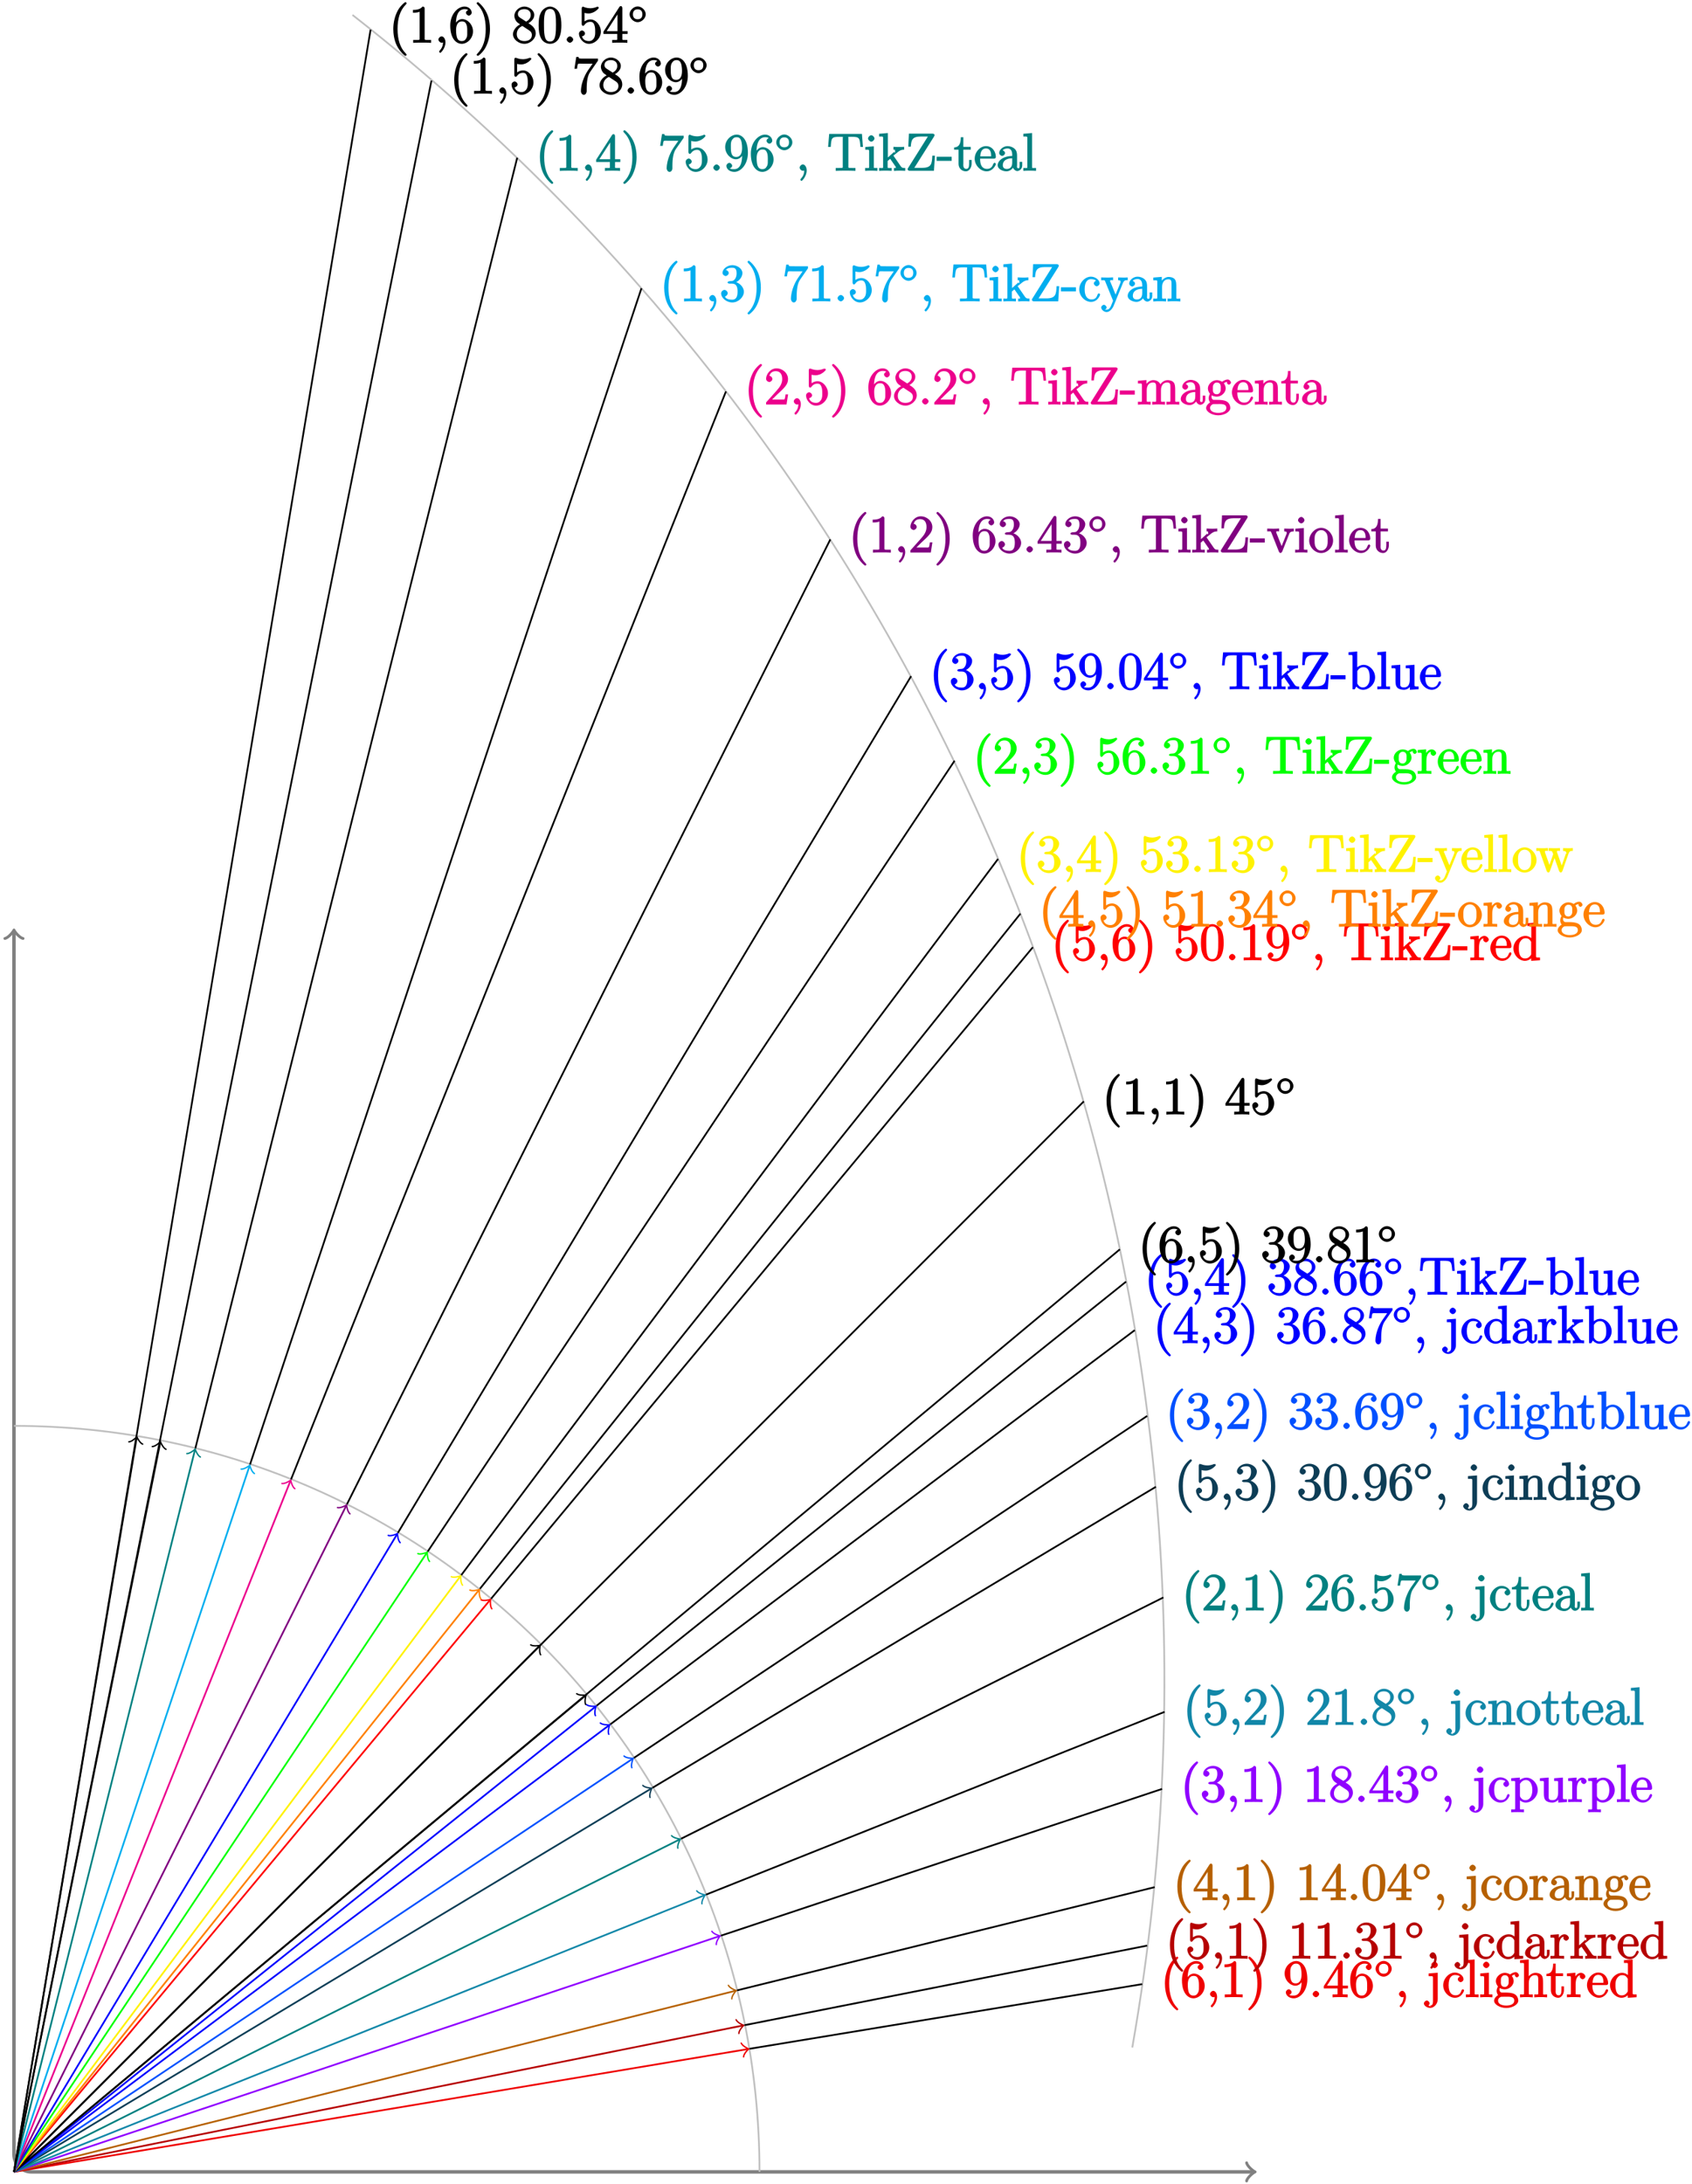 <?xml version="1.0" encoding="UTF-8"?>
<svg xmlns="http://www.w3.org/2000/svg" xmlns:xlink="http://www.w3.org/1999/xlink" width="386pt" height="498pt" viewBox="0 0 386 498" version="1.1">
<defs>
<g>
<symbol overflow="visible" id="glyph0-0">
<path style="stroke:none;" d=""/>
</symbol>
<symbol overflow="visible" id="glyph0-1">
<path style="stroke:none;" d="M 4.047 2.766 C 4.047 2.719 4 2.594 3.797 2.391 C 2.594 1.188 1.969 -0.688 1.969 -3.125 C 1.969 -5.438 2.484 -7.328 3.875 -8.734 C 4 -8.844 4.047 -8.984 4.047 -9.016 C 4.047 -9.078 3.828 -9.266 3.781 -9.266 C 3.625 -9.266 2.516 -8.359 1.938 -7.188 C 1.328 -5.969 1 -4.594 1 -3.125 C 1 -2.062 1.172 -0.641 1.797 0.641 C 2.5 2.078 3.641 3 3.781 3 C 3.828 3 4.047 2.828 4.047 2.766 Z M 4.047 2.766 "/>
</symbol>
<symbol overflow="visible" id="glyph0-2">
<path style="stroke:none;" d="M 5.516 -2.578 C 5.516 -4.172 4.25 -5.391 3.047 -5.391 C 1.984 -5.391 1.422 -4.312 1.297 -3.984 L 1.625 -3.984 L 1.625 -4.297 C 1.625 -7.328 2.938 -7.656 3.578 -7.656 C 4.016 -7.656 4.328 -7.562 4.391 -7.469 C 4.531 -7.469 3.906 -7.312 3.906 -6.828 C 3.906 -6.562 4.25 -6.188 4.562 -6.188 C 4.859 -6.188 5.219 -6.516 5.219 -6.859 C 5.219 -7.484 4.609 -8.25 3.578 -8.25 C 2.062 -8.25 0.328 -6.547 0.328 -3.922 C 0.328 -0.641 1.922 0.25 2.938 0.25 C 4.25 0.25 5.516 -1.031 5.516 -2.578 Z M 4.203 -2.594 C 4.203 -1.984 4.25 -1.547 4.031 -1.094 C 3.734 -0.531 3.422 -0.375 2.938 -0.375 C 2.188 -0.375 1.984 -0.891 1.875 -1.141 C 1.766 -1.453 1.656 -2.031 1.656 -2.875 C 1.656 -3.812 1.922 -4.859 3 -4.859 C 3.656 -4.859 3.844 -4.547 4.016 -4.141 C 4.203 -3.703 4.203 -3.109 4.203 -2.594 Z M 4.203 -2.594 "/>
</symbol>
<symbol overflow="visible" id="glyph0-3">
<path style="stroke:none;" d="M 2.484 -0.094 C 2.484 -0.844 2.078 -1.453 1.609 -1.453 C 1.266 -1.453 0.875 -1.047 0.875 -0.734 C 0.875 -0.406 1.266 0 1.625 0 C 1.812 0 2.047 -0.125 2.109 -0.172 C 2.156 -0.219 2.172 -0.219 2.172 -0.219 C 2.172 -0.219 1.922 -0.156 1.922 -0.094 C 1.922 0.672 1.656 1.281 1.141 1.828 C 1.094 1.859 1.031 2 1.031 2.047 C 1.031 2.109 1.25 2.312 1.312 2.312 C 1.422 2.312 2.484 1.281 2.484 -0.094 Z M 2.484 -0.094 "/>
</symbol>
<symbol overflow="visible" id="glyph0-4">
<path style="stroke:none;" d="M 5.062 -0.141 L 5.062 -0.641 L 4.531 -0.641 C 3.484 -0.641 3.594 -0.641 3.594 -1.062 L 3.594 -7.812 C 3.594 -8.078 3.438 -8.25 3.125 -8.25 C 2.797 -7.875 2.312 -7.484 0.922 -7.484 L 0.922 -6.844 C 1.359 -6.844 1.953 -6.844 2.453 -7.062 L 2.453 -1.062 C 2.453 -0.641 2.578 -0.641 1.531 -0.641 L 0.984 -0.641 L 0.984 0.031 C 1.484 -0.031 2.641 -0.031 3.031 -0.031 C 3.438 -0.031 4.578 -0.031 5.062 0.031 Z M 5.062 -0.141 "/>
</symbol>
<symbol overflow="visible" id="glyph0-5">
<path style="stroke:none;" d="M 3.531 -3.125 C 3.531 -4.031 3.406 -5.516 2.734 -6.891 C 2.031 -8.328 0.891 -9.266 0.766 -9.266 C 0.719 -9.266 0.484 -9.078 0.484 -9.016 C 0.484 -8.984 0.531 -8.844 0.734 -8.641 C 1.938 -7.438 2.562 -5.562 2.562 -3.125 C 2.562 -0.812 2.047 1.078 0.656 2.484 C 0.531 2.594 0.484 2.719 0.484 2.766 C 0.484 2.828 0.719 3 0.766 3 C 0.922 3 2.016 2.109 2.594 0.938 C 3.203 -0.281 3.531 -1.688 3.531 -3.125 Z M 3.531 -3.125 "/>
</symbol>
<symbol overflow="visible" id="glyph0-6">
<path style="stroke:none;" d="M 2.578 0.469 L 2.578 -5.578 L 0.5 -5.422 L 0.5 -4.797 C 1.562 -4.797 1.5 -4.859 1.5 -4.266 L 1.5 0.516 C 1.5 1.172 1.547 1.906 0.844 1.906 L 0.953 2.156 C 0.953 2.156 0.562 1.953 0.281 1.781 L 0.172 2.031 C 0.484 1.969 0.734 1.609 0.734 1.406 C 0.734 1.125 0.375 0.75 0.094 0.75 C -0.203 0.75 -0.578 1.125 -0.578 1.406 C -0.578 1.984 0.234 2.438 0.859 2.438 C 1.719 2.438 2.578 1.547 2.578 0.469 Z M 2.594 -7.359 C 2.594 -7.719 2.156 -8.109 1.859 -8.109 C 1.531 -8.109 1.109 -7.688 1.109 -7.359 C 1.109 -7.047 1.547 -6.641 1.859 -6.641 C 2.219 -6.641 2.594 -7.078 2.594 -7.359 Z M 2.594 -7.359 "/>
</symbol>
<symbol overflow="visible" id="glyph0-7">
<path style="stroke:none;" d="M 5.016 -1.562 C 5.016 -1.672 4.766 -1.828 4.734 -1.828 C 4.625 -1.828 4.453 -1.641 4.406 -1.5 C 4.141 -0.641 3.672 -0.438 3.031 -0.438 C 2.297 -0.438 1.484 -0.922 1.484 -2.734 C 1.484 -4.719 2.344 -5.062 2.938 -5.062 C 3.391 -5.062 3.938 -4.922 4.047 -4.719 C 4.188 -4.719 3.578 -4.562 3.578 -4.078 C 3.578 -3.797 3.938 -3.438 4.234 -3.438 C 4.5 -3.438 4.891 -3.75 4.891 -4.094 C 4.891 -4.906 3.891 -5.625 2.922 -5.625 C 1.531 -5.625 0.25 -4.234 0.25 -2.719 C 0.25 -1.188 1.562 0.125 2.922 0.125 C 4.5 0.125 5.016 -1.453 5.016 -1.562 Z M 5.016 -1.562 "/>
</symbol>
<symbol overflow="visible" id="glyph0-8">
<path style="stroke:none;" d="M 3.125 -0.141 L 3.125 -0.641 C 2.203 -0.641 2.219 -0.484 2.219 -1.031 L 2.219 -8.609 L 0.234 -8.438 L 0.234 -7.812 C 1.203 -7.812 1.141 -7.875 1.141 -7.297 L 1.141 -1.031 C 1.141 -0.484 1.172 -0.641 0.234 -0.641 L 0.234 0.016 C 0.734 -0.031 1.312 -0.031 1.672 -0.031 C 2.031 -0.031 2.625 -0.031 3.125 0.016 Z M 3.125 -0.141 "/>
</symbol>
<symbol overflow="visible" id="glyph0-9">
<path style="stroke:none;" d="M 3.031 -0.141 L 3.031 -0.641 C 2.109 -0.641 2.219 -0.547 2.219 -1.016 L 2.219 -5.578 L 0.266 -5.422 L 0.266 -4.797 C 1.188 -4.797 1.141 -4.859 1.141 -4.281 L 1.141 -1.031 C 1.141 -0.484 1.172 -0.641 0.234 -0.641 L 0.234 0.016 C 0.734 -0.031 1.297 -0.031 1.656 -0.031 C 1.781 -0.031 2.469 -0.031 3.031 0.016 Z M 2.359 -7.359 C 2.359 -7.719 1.922 -8.109 1.641 -8.109 C 1.297 -8.109 0.891 -7.688 0.891 -7.359 C 0.891 -7.047 1.312 -6.641 1.625 -6.641 C 1.984 -6.641 2.359 -7.078 2.359 -7.359 Z M 2.359 -7.359 "/>
</symbol>
<symbol overflow="visible" id="glyph0-10">
<path style="stroke:none;" d="M 5.828 -5 C 5.828 -5.219 5.516 -5.703 5.094 -5.703 C 4.469 -5.703 3.891 -5.266 3.812 -5.188 C 3.578 -5.359 3.062 -5.562 2.609 -5.562 C 1.531 -5.562 0.562 -4.609 0.562 -3.688 C 0.562 -3 1.031 -2.453 1.047 -2.438 C 1 -2.375 0.734 -1.922 0.734 -1.453 C 0.734 -0.766 1.203 -0.359 1.047 -0.453 C 0.875 -0.406 0.156 0.172 0.156 0.797 C 0.156 1.625 1.453 2.453 2.922 2.453 C 4.344 2.453 5.672 1.672 5.672 0.781 C 5.672 0.484 5.547 -0.328 4.828 -0.703 C 4.219 -1.016 3.516 -1.062 2.484 -1.062 C 1.75 -1.062 1.781 -1.016 1.562 -1.25 C 1.453 -1.359 1.391 -1.484 1.391 -1.734 C 1.391 -1.938 1.406 -2.031 1.453 -2.109 C 1.859 -1.828 2.469 -1.797 2.594 -1.797 C 3.672 -1.797 4.625 -2.75 4.625 -3.672 C 4.625 -4 4.484 -4.547 4.203 -4.828 C 4.562 -5.203 5.016 -5.156 5.078 -5.156 C 5.125 -5.156 5.062 -5.203 4.891 -5.297 C 5.109 -5.391 4.891 -5.109 4.891 -4.984 C 4.891 -4.812 5.172 -4.531 5.359 -4.531 C 5.469 -4.531 5.828 -4.734 5.828 -5 Z M 3.484 -3.688 C 3.484 -3.469 3.531 -3.078 3.328 -2.766 C 3.094 -2.422 2.859 -2.344 2.609 -2.344 C 1.547 -2.344 1.703 -3.391 1.703 -3.672 C 1.703 -3.891 1.656 -4.266 1.859 -4.594 C 2.094 -4.938 2.344 -5.016 2.594 -5.016 C 3.641 -5.016 3.484 -3.953 3.484 -3.688 Z M 4.766 0.781 C 4.766 1.5 4.031 1.906 2.922 1.906 C 1.781 1.906 1.062 1.469 1.062 0.781 C 1.062 0.688 1.047 0.328 1.5 0.031 C 1.75 -0.141 1.75 -0.109 2.594 -0.109 C 3.578 -0.109 4.766 -0.25 4.766 0.781 Z M 4.766 0.781 "/>
</symbol>
<symbol overflow="visible" id="glyph0-11">
<path style="stroke:none;" d="M 6.391 -0.141 L 6.391 -0.641 C 5.625 -0.641 5.484 -0.484 5.469 -0.844 L 5.469 -3.047 C 5.469 -4.156 5.422 -4.609 5.156 -4.984 C 4.812 -5.453 4.141 -5.562 3.734 -5.562 C 2.703 -5.562 2.062 -4.641 1.953 -4.422 L 2.203 -4.422 L 2.203 -8.609 L 0.219 -8.438 L 0.219 -7.812 C 1.188 -7.812 1.125 -7.875 1.125 -7.297 L 1.125 -1.031 C 1.125 -0.484 1.156 -0.641 0.219 -0.641 L 0.219 0.031 C 0.688 -0.031 1.344 -0.031 1.672 -0.031 C 2.016 -0.031 2.672 -0.031 3.125 0.031 L 3.125 -0.641 C 2.219 -0.641 2.219 -0.484 2.219 -1.031 L 2.219 -3.25 C 2.219 -4.5 2.891 -5.031 3.641 -5.031 C 4.375 -5.031 4.375 -4.562 4.375 -3.844 L 4.375 -1.031 C 4.375 -0.484 4.406 -0.641 3.469 -0.641 L 3.469 0.031 C 3.938 -0.031 4.594 -0.031 4.922 -0.031 C 5.266 -0.031 5.922 -0.031 6.391 0.031 Z M 6.391 -0.141 "/>
</symbol>
<symbol overflow="visible" id="glyph0-12">
<path style="stroke:none;" d="M 4.047 -1.625 L 4.047 -2.469 L 3.469 -2.469 L 3.469 -1.656 C 3.469 -0.781 3.281 -0.438 2.828 -0.438 C 2.016 -0.438 2.156 -1.406 2.156 -1.609 L 2.156 -4.812 L 3.844 -4.812 L 3.844 -5.453 L 2.156 -5.453 L 2.156 -7.656 L 1.578 -7.656 C 1.562 -6.375 1.297 -5.375 0.047 -5.328 L 0.047 -4.812 L 1.062 -4.812 L 1.062 -1.625 C 1.062 -0.297 2.109 0.125 2.75 0.125 C 3.5 0.125 4.047 -0.766 4.047 -1.625 Z M 4.047 -1.625 "/>
</symbol>
<symbol overflow="visible" id="glyph0-13">
<path style="stroke:none;" d="M 4.375 -4.719 C 4.375 -5.078 3.891 -5.562 3.375 -5.562 C 2.359 -5.562 1.859 -4.312 1.828 -4.25 L 2.094 -4.25 L 2.094 -5.578 L 0.172 -5.422 L 0.172 -4.797 C 1.141 -4.797 1.078 -4.859 1.078 -4.266 L 1.078 -1.031 C 1.078 -0.484 1.109 -0.641 0.172 -0.641 L 0.172 0.016 C 0.672 -0.031 1.328 -0.031 1.688 -0.031 C 2.016 -0.031 2.859 -0.031 3.281 0.031 L 3.281 -0.641 L 2.891 -0.641 C 2.016 -0.641 2.156 -0.625 2.156 -1.047 L 2.156 -2.922 C 2.156 -4.094 2.469 -5.031 3.391 -5.031 C 3.484 -5.031 3.516 -5.031 3.562 -5.016 L 3.438 -5.266 C 3.344 -5.219 3.109 -5.047 3.109 -4.719 C 3.109 -4.375 3.547 -4.094 3.734 -4.094 C 3.984 -4.094 4.375 -4.406 4.375 -4.719 Z M 4.375 -4.719 "/>
</symbol>
<symbol overflow="visible" id="glyph0-14">
<path style="stroke:none;" d="M 5.016 -1.562 C 5.016 -1.641 4.812 -1.844 4.734 -1.844 C 4.641 -1.844 4.453 -1.625 4.422 -1.562 C 4.109 -0.562 3.484 -0.438 2.969 -0.438 C 2.469 -0.438 1.422 -0.625 1.422 -2.688 L 1.422 -2.766 L 4.578 -2.766 C 4.844 -2.766 5.016 -2.922 5.016 -3.141 C 5.016 -4.344 4.219 -5.625 2.766 -5.625 C 1.406 -5.625 0.188 -4.25 0.188 -2.766 C 0.188 -1.188 1.578 0.125 2.906 0.125 C 4.328 0.125 5.016 -1.312 5.016 -1.562 Z M 4.125 -3.297 L 1.453 -3.297 C 1.531 -5.016 2.422 -5.094 2.766 -5.094 C 4.047 -5.094 3.938 -3.547 3.938 -3.297 Z M 4.125 -3.297 "/>
</symbol>
<symbol overflow="visible" id="glyph0-15">
<path style="stroke:none;" d="M 6.312 -0.141 L 6.312 -0.641 C 5.344 -0.641 5.406 -0.578 5.406 -1.156 L 5.406 -8.609 L 3.422 -8.438 L 3.422 -7.812 C 4.406 -7.812 4.328 -7.875 4.328 -7.297 L 4.328 -4.656 L 4.609 -4.75 C 4.344 -5.109 3.734 -5.562 3 -5.562 C 1.609 -5.562 0.25 -4.25 0.25 -2.719 C 0.25 -1.188 1.547 0.125 2.875 0.125 C 3.781 0.125 4.406 -0.516 4.578 -0.734 L 4.297 -0.844 L 4.297 0.125 L 6.312 0 Z M 4.297 -1.547 C 4.297 -1.328 4.344 -1.406 4.188 -1.141 C 3.891 -0.719 3.531 -0.422 2.922 -0.422 C 2.625 -0.422 1.484 -0.375 1.484 -2.703 C 1.484 -3.562 1.578 -3.938 1.844 -4.328 C 2.078 -4.703 2.453 -5.031 3.047 -5.031 C 3.797 -5.031 4.094 -4.531 4.203 -4.344 C 4.344 -4.141 4.297 -4.219 4.297 -4 Z M 4.297 -1.547 "/>
</symbol>
<symbol overflow="visible" id="glyph0-16">
<path style="stroke:none;" d="M 5.422 -2.547 C 5.422 -3.969 4.297 -5.312 3.047 -5.312 C 2.359 -5.312 1.719 -4.953 1.406 -4.625 L 1.688 -4.516 L 1.688 -6.797 C 2.047 -6.688 2.469 -6.672 2.594 -6.672 C 3.938 -6.672 4.953 -7.812 4.953 -7.969 C 4.953 -8.016 4.781 -8.234 4.703 -8.234 L 4.812 -7.969 C 4.812 -7.969 4.656 -8.234 4.547 -8.188 C 3.891 -7.906 3.312 -7.859 3 -7.859 C 2.219 -7.859 1.656 -8.109 1.422 -8.203 C 1.344 -8.234 1.406 -7.969 1.406 -7.969 L 1.297 -8.234 C 1.203 -8.234 1.047 -8.016 1.047 -7.812 L 1.047 -4.266 C 1.047 -4.047 1.203 -3.844 1.344 -3.844 C 1.406 -3.844 1.531 -3.891 1.656 -4.031 C 1.984 -4.516 2.438 -4.766 3.031 -4.766 C 3.672 -4.766 3.812 -4.328 3.906 -4.125 C 4.109 -3.656 4.125 -3.078 4.125 -2.625 C 4.125 -2.156 4.172 -1.594 3.844 -1.047 C 3.578 -0.625 3.234 -0.375 2.703 -0.375 C 1.906 -0.375 1.297 -0.75 1.141 -1.391 C 0.984 -1.453 1.047 -1.453 1.109 -1.453 C 1.312 -1.453 1.797 -1.703 1.797 -2.109 C 1.797 -2.453 1.406 -2.797 1.109 -2.797 C 0.891 -2.797 0.422 -2.531 0.422 -2.062 C 0.422 -1.047 1.406 0.25 2.719 0.25 C 4.078 0.25 5.422 -1.031 5.422 -2.547 Z M 5.422 -2.547 "/>
</symbol>
<symbol overflow="visible" id="glyph0-17">
<path style="stroke:none;" d="M 5.828 -1.203 L 5.828 -2.031 L 5.234 -2.031 L 5.234 -1.203 C 5.234 -0.531 5.109 -0.578 4.953 -0.578 C 4.5 -0.578 4.656 -1.062 4.656 -1.25 L 4.656 -3.328 C 4.656 -3.984 4.609 -4.562 4.078 -5.031 C 3.656 -5.422 3.016 -5.625 2.484 -5.625 C 1.5 -5.625 0.578 -4.828 0.578 -4.047 C 0.578 -3.703 0.984 -3.391 1.25 -3.391 C 1.547 -3.391 1.906 -3.734 1.906 -4.031 C 1.906 -4.516 1.312 -4.672 1.391 -4.672 C 1.516 -4.906 1.984 -5.094 2.469 -5.094 C 3.016 -5.094 3.547 -4.781 3.547 -3.703 L 3.547 -3.375 C 1.312 -3.344 0.234 -2.188 0.234 -1.266 C 0.234 -0.328 1.5 0.125 2.234 0.125 C 3.031 0.125 3.719 -0.5 3.938 -1.078 L 3.625 -1.078 C 3.672 -0.516 4.203 0.062 4.719 0.062 C 4.969 0.062 5.828 -0.25 5.828 -1.203 Z M 3.547 -1.828 C 3.547 -0.656 2.844 -0.422 2.328 -0.422 C 1.75 -0.422 1.406 -0.688 1.406 -1.266 C 1.406 -2.844 3.281 -2.844 3.547 -2.859 Z M 3.547 -1.828 "/>
</symbol>
<symbol overflow="visible" id="glyph0-18">
<path style="stroke:none;" d="M 6.125 -0.141 L 6.125 -0.641 C 5.656 -0.641 5.391 -0.594 5.062 -1.094 L 3.453 -3.422 L 3.422 -3.469 C 3.422 -3.469 4.125 -4 4.219 -4.094 C 5.047 -4.812 5.469 -4.797 5.875 -4.812 L 5.875 -5.469 C 5.469 -5.422 5.156 -5.422 4.812 -5.422 C 4.5 -5.422 3.891 -5.422 3.438 -5.469 L 3.438 -4.812 C 3.812 -4.797 3.797 -4.828 3.797 -4.641 C 3.797 -4.406 3.812 -4.078 3.812 -4.078 L 3.578 -4.297 L 2.156 -3.031 L 2.156 -8.609 L 0.172 -8.438 L 0.172 -7.812 C 1.141 -7.812 1.078 -7.875 1.078 -7.297 L 1.078 -1.031 C 1.078 -0.484 1.109 -0.641 0.172 -0.641 L 0.172 0.016 C 0.672 -0.031 1.25 -0.031 1.609 -0.031 C 1.953 -0.031 2.531 -0.031 3.031 0.016 L 3.031 -0.641 C 2.109 -0.641 2.109 -0.484 2.109 -1.031 L 2.109 -2.234 L 2.688 -2.734 L 3.75 -1.203 C 3.938 -0.953 3.969 -0.938 3.969 -0.766 C 3.969 -0.547 3.969 -0.641 3.547 -0.641 L 3.547 0.031 C 4.016 -0.031 4.609 -0.031 4.922 -0.031 C 5.438 -0.031 5.469 -0.031 6.125 0.016 Z M 6.125 -0.141 "/>
</symbol>
<symbol overflow="visible" id="glyph0-19">
<path style="stroke:none;" d="M 5.672 -2.141 L 5.672 -2.641 L 4.469 -2.641 L 4.469 -7.922 C 4.469 -8.156 4.312 -8.359 4.141 -8.359 C 4.047 -8.359 3.891 -8.312 3.797 -8.172 L 0.156 -2.516 L 0.156 -2 L 3.297 -2 L 3.297 -1.047 C 3.297 -0.609 3.438 -0.641 2.562 -0.641 L 2.156 -0.641 L 2.156 0.031 C 2.609 -0.031 3.547 -0.031 3.891 -0.031 C 4.219 -0.031 5.172 -0.031 5.609 0.031 L 5.609 -0.641 L 5.219 -0.641 C 4.344 -0.641 4.469 -0.609 4.469 -1.047 L 4.469 -2 L 5.672 -2 Z M 3.531 -2.641 L 0.891 -2.641 L 3.641 -6.891 L 3.359 -7 L 3.359 -2.641 Z M 3.531 -2.641 "/>
</symbol>
<symbol overflow="visible" id="glyph0-20">
<path style="stroke:none;" d="M 5.641 -2.703 C 5.641 -4.25 4.312 -5.625 2.922 -5.625 C 1.5 -5.625 0.188 -4.203 0.188 -2.703 C 0.188 -1.172 1.547 0.125 2.922 0.125 C 4.328 0.125 5.641 -1.188 5.641 -2.703 Z M 4.406 -2.812 C 4.406 -2.391 4.453 -1.75 4.141 -1.188 C 3.812 -0.625 3.375 -0.438 2.922 -0.438 C 2.484 -0.438 2.062 -0.578 1.703 -1.172 C 1.391 -1.703 1.422 -2.312 1.422 -2.812 C 1.422 -3.266 1.375 -3.891 1.75 -4.422 C 2.078 -4.938 2.5 -5.094 2.922 -5.094 C 3.375 -5.094 3.766 -4.906 4.094 -4.453 C 4.453 -3.891 4.406 -3.25 4.406 -2.812 Z M 4.406 -2.812 "/>
</symbol>
<symbol overflow="visible" id="glyph0-21">
<path style="stroke:none;" d="M 6.391 -0.141 L 6.391 -0.641 C 5.625 -0.641 5.484 -0.484 5.469 -0.844 L 5.469 -3.047 C 5.469 -4.156 5.422 -4.609 5.156 -4.984 C 4.812 -5.453 4.141 -5.562 3.734 -5.562 C 2.562 -5.562 1.953 -4.422 1.906 -4.344 L 2.156 -4.344 L 2.156 -5.578 L 0.219 -5.422 L 0.219 -4.797 C 1.188 -4.797 1.125 -4.859 1.125 -4.266 L 1.125 -1.031 C 1.125 -0.484 1.156 -0.641 0.219 -0.641 L 0.219 0.031 C 0.688 -0.031 1.344 -0.031 1.672 -0.031 C 2.016 -0.031 2.672 -0.031 3.125 0.031 L 3.125 -0.641 C 2.219 -0.641 2.219 -0.484 2.219 -1.031 L 2.219 -3.25 C 2.219 -4.5 2.891 -5.031 3.641 -5.031 C 4.375 -5.031 4.375 -4.562 4.375 -3.844 L 4.375 -1.031 C 4.375 -0.484 4.406 -0.641 3.469 -0.641 L 3.469 0.031 C 3.938 -0.031 4.594 -0.031 4.922 -0.031 C 5.266 -0.031 5.922 -0.031 6.391 0.031 Z M 6.391 -0.141 "/>
</symbol>
<symbol overflow="visible" id="glyph0-22">
<path style="stroke:none;" d="M 5.516 -2.188 C 5.516 -3.281 4.469 -4.297 3.328 -4.5 L 3.328 -4.203 C 4.359 -4.5 5.188 -5.516 5.188 -6.453 C 5.188 -7.406 4.047 -8.25 2.891 -8.25 C 1.703 -8.25 0.641 -7.359 0.641 -6.484 C 0.641 -6.016 1.188 -5.766 1.359 -5.766 C 1.609 -5.766 2.062 -6.094 2.062 -6.453 C 2.062 -6.844 1.609 -7.156 1.344 -7.156 C 1.281 -7.156 1.25 -7.156 1.531 -7.25 C 1.781 -7.703 2.797 -7.656 2.859 -7.656 C 3.25 -7.656 3.859 -7.625 3.859 -6.453 C 3.859 -6.234 3.875 -5.672 3.531 -5.156 C 3.172 -4.625 2.875 -4.641 2.562 -4.625 L 2.203 -4.594 C 2 -4.578 1.781 -4.406 1.781 -4.297 C 1.781 -4.188 2.016 -4.047 2.219 -4.047 L 2.766 -4.047 C 3.797 -4.047 4.078 -3.344 4.078 -2.203 C 4.078 -0.641 3.438 -0.375 2.844 -0.375 C 2.266 -0.375 1.453 -0.484 1.188 -1.094 C 1.328 -1.078 1.828 -1.438 1.828 -1.859 C 1.828 -2.219 1.422 -2.609 1.094 -2.609 C 0.797 -2.609 0.328 -2.281 0.328 -1.828 C 0.328 -0.766 1.547 0.25 2.875 0.25 C 4.297 0.25 5.516 -0.984 5.516 -2.188 Z M 5.516 -2.188 "/>
</symbol>
<symbol overflow="visible" id="glyph0-23">
<path style="stroke:none;" d="M 6.234 -2.719 C 6.234 -4.25 4.953 -5.562 3.641 -5.562 C 2.594 -5.562 1.906 -4.766 1.875 -4.719 L 2.156 -4.609 L 2.156 -5.578 L 0.172 -5.422 L 0.172 -4.797 C 1.172 -4.797 1.078 -4.859 1.078 -4.328 L 1.078 1.297 C 1.078 1.828 1.109 1.672 0.172 1.672 L 0.172 2.344 C 0.641 2.297 1.297 2.297 1.625 2.297 C 1.969 2.297 2.625 2.297 3.078 2.344 L 3.078 1.672 C 2.156 1.672 2.172 1.828 2.172 1.297 L 2.172 -0.781 L 1.906 -0.688 C 2.109 -0.375 2.719 0.125 3.484 0.125 C 4.859 0.125 6.234 -1.188 6.234 -2.719 Z M 5 -2.719 C 5 -1.297 4.344 -0.422 3.438 -0.422 C 3.062 -0.422 2.828 -0.531 2.578 -0.75 C 2.312 -1.031 2.172 -1.156 2.172 -1.5 L 2.172 -3.953 C 2.172 -4.188 2.125 -4.094 2.266 -4.281 C 2.625 -4.812 3.094 -5.016 3.547 -5.016 C 4.453 -5.016 5 -4.062 5 -2.719 Z M 5 -2.719 "/>
</symbol>
<symbol overflow="visible" id="glyph0-24">
<path style="stroke:none;" d="M 6.391 -0.141 L 6.391 -0.641 C 5.422 -0.641 5.469 -0.578 5.469 -1.156 L 5.469 -5.578 L 3.469 -5.422 L 3.469 -4.797 C 4.453 -4.797 4.375 -4.859 4.375 -4.266 L 4.375 -2.125 C 4.375 -1.109 4 -0.422 3.109 -0.422 C 2.125 -0.422 2.219 -0.828 2.219 -1.453 L 2.219 -5.578 L 0.219 -5.422 L 0.219 -4.797 C 1.297 -4.797 1.125 -4.906 1.125 -3.844 L 1.125 -2.047 C 1.125 -1.297 1.172 -0.766 1.531 -0.375 C 1.812 -0.062 2.422 0.125 3.031 0.125 C 3.234 0.125 3.734 0.078 4.141 -0.266 C 4.484 -0.531 4.672 -0.984 4.672 -0.984 L 4.406 -1.094 L 4.406 0.125 L 6.391 0 Z M 6.391 -0.141 "/>
</symbol>
<symbol overflow="visible" id="glyph0-25">
<path style="stroke:none;" d="M 5.266 -2.312 L 4.859 -2.312 C 4.797 -1.953 4.75 -1.406 4.625 -1.203 C 4.547 -1.094 3.984 -1.141 3.625 -1.141 L 1.406 -1.141 L 1.516 -0.891 C 1.844 -1.156 2.562 -1.922 2.875 -2.219 C 4.703 -3.891 5.422 -4.609 5.422 -5.797 C 5.422 -7.172 4.172 -8.25 2.781 -8.25 C 1.406 -8.25 0.422 -6.906 0.422 -5.875 C 0.422 -5.266 1.109 -5.125 1.141 -5.125 C 1.406 -5.125 1.859 -5.453 1.859 -5.828 C 1.859 -6.172 1.484 -6.547 1.141 -6.547 C 1.047 -6.547 1.016 -6.547 1.203 -6.609 C 1.359 -7.203 1.859 -7.609 2.625 -7.609 C 3.641 -7.609 4.094 -6.891 4.094 -5.797 C 4.094 -4.781 3.562 -4 2.875 -3.234 L 0.422 -0.484 L 0.422 0 L 5.078 0 L 5.438 -2.312 Z M 5.266 -2.312 "/>
</symbol>
<symbol overflow="visible" id="glyph0-26">
<path style="stroke:none;" d="M 6.234 -2.719 C 6.234 -4.25 4.953 -5.562 3.625 -5.562 C 2.969 -5.562 2.281 -5.219 1.875 -4.719 L 2.156 -4.609 L 2.156 -8.609 L 0.172 -8.438 L 0.172 -7.812 C 1.141 -7.812 1.078 -7.875 1.078 -7.297 L 1.078 0 L 1.594 0 L 1.938 -0.625 C 2.094 -0.375 2.719 0.125 3.484 0.125 C 4.859 0.125 6.234 -1.188 6.234 -2.719 Z M 5 -2.734 C 5 -1.938 4.922 -1.547 4.641 -1.109 C 4.406 -0.734 4.047 -0.422 3.438 -0.422 C 2.797 -0.422 2.484 -0.781 2.281 -1.109 C 2.125 -1.359 2.172 -1.297 2.172 -1.5 L 2.172 -3.969 C 2.172 -4.188 2.125 -4.094 2.266 -4.297 C 2.547 -4.719 2.969 -5.031 3.547 -5.031 C 3.906 -5.031 5 -5.031 5 -2.734 Z M 5 -2.734 "/>
</symbol>
<symbol overflow="visible" id="glyph0-27">
<path style="stroke:none;" d="M 8.172 -5.578 L 7.953 -8.406 L 0.484 -8.406 L 0.234 -5.438 L 0.828 -5.438 C 1 -7.469 0.953 -7.75 2.844 -7.75 C 3.062 -7.75 3.391 -7.75 3.484 -7.734 C 3.734 -7.703 3.578 -7.703 3.578 -7.422 L 3.578 -1.062 C 3.578 -0.656 3.734 -0.641 2.562 -0.641 L 1.969 -0.641 L 1.969 0.016 C 2.516 -0.031 3.75 -0.031 4.219 -0.031 C 4.688 -0.031 5.922 -0.031 6.469 0.016 L 6.469 -0.641 L 5.875 -0.641 C 4.703 -0.641 4.859 -0.656 4.859 -1.062 L 4.859 -7.422 C 4.859 -7.719 4.734 -7.688 4.922 -7.734 C 5.016 -7.75 5.359 -7.75 5.594 -7.75 C 7.484 -7.75 7.422 -7.469 7.609 -5.438 L 8.188 -5.438 Z M 8.172 -5.578 "/>
</symbol>
<symbol overflow="visible" id="glyph0-28">
<path style="stroke:none;" d="M 6.547 -3.453 L 6.125 -3.453 C 6.031 -1.609 5.953 -0.672 3.781 -0.672 L 2.016 -0.672 L 6.5 -7.781 C 6.594 -7.938 6.641 -8.062 6.641 -8.141 C 6.641 -8.312 6.438 -8.469 6.203 -8.469 L 0.781 -8.469 L 0.641 -5.5 L 1.219 -5.5 C 1.312 -7 1.531 -7.812 3.469 -7.812 L 5.109 -7.812 L 0.484 -0.453 C 0.484 -0.156 0.656 0 0.938 0 L 6.5 0 L 6.719 -3.453 Z M 6.547 -3.453 "/>
</symbol>
<symbol overflow="visible" id="glyph0-29">
<path style="stroke:none;" d="M 3.391 -2.406 L 3.391 -3.203 L -0.031 -3.203 L -0.031 -2.266 L 3.391 -2.266 Z M 3.391 -2.406 "/>
</symbol>
<symbol overflow="visible" id="glyph0-30">
<path style="stroke:none;" d="M 6.109 -4.953 L 6.109 -5.453 C 5.609 -5.422 5.438 -5.422 5.062 -5.422 L 3.922 -5.453 L 3.922 -4.812 C 4.531 -4.781 4.469 -4.656 4.469 -4.438 C 4.469 -4.328 4.453 -4.266 4.406 -4.141 L 3.172 -1.141 L 3.5 -1.141 L 2.172 -4.391 C 2.109 -4.547 2.062 -4.531 2.062 -4.531 L 2.109 -4.641 C 2.109 -4.953 2.359 -4.812 2.766 -4.812 L 2.766 -5.469 C 2.297 -5.422 1.703 -5.422 1.375 -5.422 L 0.047 -5.453 L 0.047 -4.812 C 0.906 -4.812 0.844 -4.891 0.984 -4.516 L 2.766 -0.141 C 2.25 1.125 2.297 1.047 2.25 1.141 C 2.047 1.5 1.844 1.906 1.297 1.906 C 0.938 1.906 0.812 1.953 0.812 1.953 C 0.812 1.953 1.281 1.797 1.281 1.375 C 1.281 1.094 0.891 0.781 0.688 0.781 C 0.484 0.781 0.062 1.047 0.062 1.406 C 0.062 1.859 0.672 2.438 1.297 2.438 C 1.969 2.438 2.625 1.703 2.922 0.953 L 5 -4.141 C 5.312 -4.938 5.719 -4.812 6.109 -4.812 Z M 6.109 -4.953 "/>
</symbol>
<symbol overflow="visible" id="glyph0-31">
<path style="stroke:none;" d="M 8.375 -4.953 L 8.375 -5.469 C 7.922 -5.422 7.703 -5.422 7.344 -5.422 L 6.156 -5.453 L 6.156 -4.812 C 6.859 -4.781 6.844 -4.609 6.844 -4.375 L 7.109 -4.266 C 7.109 -4.266 6.844 -4.281 6.797 -4.156 L 5.688 -1.031 L 6.016 -1.031 L 4.812 -4.406 C 4.75 -4.547 4.75 -4.578 4.75 -4.609 C 4.75 -4.953 5.047 -4.812 5.453 -4.812 L 5.453 -5.453 C 4.953 -5.422 4.469 -5.422 4.125 -5.422 L 2.875 -5.453 L 2.875 -4.812 C 3.5 -4.812 3.531 -4.812 3.672 -4.656 C 3.734 -4.594 3.828 -4.297 3.906 -4.062 L 2.891 -1.141 L 3.219 -1.141 L 2.062 -4.406 C 2.016 -4.547 2.016 -4.578 2.016 -4.625 C 2.016 -4.953 2.312 -4.812 2.703 -4.812 L 2.703 -5.469 C 2.25 -5.422 1.656 -5.422 1.328 -5.422 L 0.047 -5.453 L 0.047 -4.812 C 0.828 -4.812 0.781 -4.906 0.906 -4.516 L 2.422 -0.234 C 2.469 -0.109 2.672 0.125 2.797 0.125 C 2.906 0.125 3.125 -0.062 3.172 -0.25 L 4.375 -3.656 L 4.047 -3.656 L 5.25 -0.25 C 5.312 -0.062 5.531 0.125 5.641 0.125 C 5.766 0.125 5.969 -0.109 6.016 -0.234 L 7.391 -4.156 C 7.656 -4.906 8.016 -4.797 8.375 -4.812 Z M 8.375 -4.953 "/>
</symbol>
<symbol overflow="visible" id="glyph0-32">
<path style="stroke:none;" d="M 6.109 -4.953 L 6.109 -5.453 C 5.609 -5.422 5.438 -5.422 5.062 -5.422 L 3.922 -5.453 L 3.922 -4.812 C 4.594 -4.781 4.484 -4.562 4.484 -4.438 C 4.484 -4.328 4.453 -4.266 4.406 -4.125 L 3.172 -1.047 L 3.5 -1.047 L 2.156 -4.406 C 2.109 -4.578 2.094 -4.578 2.094 -4.641 C 2.094 -4.953 2.391 -4.812 2.766 -4.812 L 2.766 -5.469 C 2.312 -5.422 1.688 -5.422 1.359 -5.422 L 0.047 -5.453 L 0.047 -4.812 C 0.891 -4.812 0.844 -4.906 0.984 -4.531 L 2.688 -0.25 C 2.75 -0.078 2.938 0.125 3.078 0.125 C 3.172 0.125 3.391 -0.047 3.484 -0.25 L 5.031 -4.156 C 5.141 -4.422 5.188 -4.797 6.109 -4.812 Z M 6.109 -4.953 "/>
</symbol>
<symbol overflow="visible" id="glyph0-33">
<path style="stroke:none;" d="M 9.641 -0.141 L 9.641 -0.641 C 8.875 -0.641 8.734 -0.484 8.719 -0.844 L 8.719 -3.047 C 8.719 -4.156 8.672 -4.609 8.406 -4.984 C 8.062 -5.453 7.391 -5.562 6.984 -5.562 C 5.984 -5.562 5.312 -4.703 5.125 -4.234 L 5.453 -4.234 C 5.281 -5.156 4.484 -5.562 3.734 -5.562 C 2.562 -5.562 1.953 -4.422 1.906 -4.344 L 2.156 -4.344 L 2.156 -5.578 L 0.219 -5.422 L 0.219 -4.797 C 1.188 -4.797 1.125 -4.859 1.125 -4.266 L 1.125 -1.031 C 1.125 -0.484 1.156 -0.641 0.219 -0.641 L 0.219 0.031 C 0.688 -0.031 1.344 -0.031 1.672 -0.031 C 2.016 -0.031 2.672 -0.031 3.125 0.031 L 3.125 -0.641 C 2.219 -0.641 2.219 -0.484 2.219 -1.031 L 2.219 -3.25 C 2.219 -4.5 2.891 -5.031 3.641 -5.031 C 4.375 -5.031 4.375 -4.562 4.375 -3.844 L 4.375 -1.031 C 4.375 -0.484 4.406 -0.641 3.469 -0.641 L 3.469 0.031 C 3.938 -0.031 4.594 -0.031 4.922 -0.031 C 5.266 -0.031 5.922 -0.031 6.391 0.031 L 6.391 -0.641 C 5.469 -0.641 5.469 -0.484 5.469 -1.031 L 5.469 -3.25 C 5.469 -4.5 6.141 -5.031 6.891 -5.031 C 7.625 -5.031 7.625 -4.562 7.625 -3.844 L 7.625 -1.031 C 7.625 -0.484 7.656 -0.641 6.719 -0.641 L 6.719 0.031 C 7.203 -0.031 7.844 -0.031 8.172 -0.031 C 8.516 -0.031 9.172 -0.031 9.641 0.031 Z M 9.641 -0.141 "/>
</symbol>
<symbol overflow="visible" id="glyph1-0">
<path style="stroke:none;" d=""/>
</symbol>
<symbol overflow="visible" id="glyph1-1">
<path style="stroke:none;" d="M 4.203 -3.625 C 4.203 -0.797 3.125 -0.375 2.406 -0.375 C 2.109 -0.375 1.594 -0.359 1.469 -0.531 L 1.25 -0.531 C 1.344 -0.5 1.922 -0.719 1.922 -1.156 C 1.922 -1.422 1.594 -1.812 1.281 -1.812 C 0.969 -1.812 0.609 -1.453 0.609 -1.141 C 0.609 -0.391 1.375 0.25 2.422 0.25 C 3.906 0.25 5.516 -1.484 5.516 -4.078 C 5.516 -7.297 4.016 -8.25 2.969 -8.25 C 1.656 -8.25 0.328 -7 0.328 -5.422 C 0.328 -3.844 1.609 -2.625 2.797 -2.625 C 3.688 -2.625 4.297 -3.406 4.531 -4.016 L 4.203 -4.016 Z M 2.844 -3.156 C 2.094 -3.156 1.922 -3.609 1.812 -3.844 C 1.625 -4.297 1.625 -4.859 1.625 -5.406 C 1.625 -6.078 1.578 -6.531 1.891 -7.031 C 2.109 -7.344 2.312 -7.656 2.969 -7.656 C 3.641 -7.656 3.828 -7.203 3.938 -6.938 C 4.188 -6.344 4.188 -5.328 4.188 -5.156 C 4.188 -4.141 3.891 -3.156 2.844 -3.156 Z M 2.844 -3.156 "/>
</symbol>
<symbol overflow="visible" id="glyph1-2">
<path style="stroke:none;" d="M 4.469 -7.922 C 4.469 -8.156 4.312 -8.359 4.141 -8.359 C 4.047 -8.359 3.891 -8.312 3.797 -8.172 L 0.156 -2.516 L 0.156 -2 L 3.297 -2 L 3.297 -1.047 C 3.297 -0.609 3.438 -0.641 2.562 -0.641 L 2.156 -0.641 L 2.156 0.031 C 2.609 -0.031 3.547 -0.031 3.891 -0.031 C 4.219 -0.031 5.172 -0.031 5.609 0.031 L 5.609 -0.641 L 5.219 -0.641 C 4.344 -0.641 4.469 -0.609 4.469 -1.047 L 4.469 -2 L 5.672 -2 L 5.672 -2.641 L 4.469 -2.641 Z M 3.359 -7 L 3.359 -2.641 L 0.891 -2.641 L 3.641 -6.891 Z M 3.359 -7 "/>
</symbol>
<symbol overflow="visible" id="glyph1-3">
<path style="stroke:none;" d="M 1.625 -4.297 C 1.625 -7.328 2.938 -7.656 3.578 -7.656 C 4.016 -7.656 4.328 -7.562 4.391 -7.469 C 4.531 -7.469 3.906 -7.312 3.906 -6.828 C 3.906 -6.562 4.25 -6.188 4.562 -6.188 C 4.859 -6.188 5.219 -6.516 5.219 -6.859 C 5.219 -7.484 4.609 -8.25 3.578 -8.25 C 2.062 -8.25 0.328 -6.547 0.328 -3.922 C 0.328 -0.641 1.922 0.25 2.938 0.25 C 4.25 0.25 5.516 -1.031 5.516 -2.578 C 5.516 -4.172 4.25 -5.391 3.047 -5.391 C 1.984 -5.391 1.422 -4.312 1.297 -3.984 L 1.625 -3.984 Z M 2.938 -0.375 C 2.188 -0.375 1.984 -0.891 1.875 -1.141 C 1.766 -1.453 1.656 -2.031 1.656 -2.875 C 1.656 -3.812 1.922 -4.859 3 -4.859 C 3.656 -4.859 3.844 -4.547 4.016 -4.141 C 4.203 -3.703 4.203 -3.109 4.203 -2.594 C 4.203 -1.984 4.25 -1.547 4.031 -1.094 C 3.734 -0.531 3.422 -0.375 2.938 -0.375 Z M 2.938 -0.375 "/>
</symbol>
<symbol overflow="visible" id="glyph1-4">
<path style="stroke:none;" d="M 3.594 -7.812 C 3.594 -8.078 3.438 -8.25 3.125 -8.25 C 2.797 -7.875 2.312 -7.484 0.922 -7.484 L 0.922 -6.844 C 1.359 -6.844 1.953 -6.844 2.453 -7.062 L 2.453 -1.062 C 2.453 -0.641 2.578 -0.641 1.531 -0.641 L 0.984 -0.641 L 0.984 0.031 C 1.484 -0.031 2.641 -0.031 3.031 -0.031 C 3.438 -0.031 4.578 -0.031 5.062 0.031 L 5.062 -0.641 L 4.531 -0.641 C 3.484 -0.641 3.594 -0.641 3.594 -1.062 Z M 3.594 -7.812 "/>
</symbol>
<symbol overflow="visible" id="glyph1-5">
<path style="stroke:none;" d="M 2.203 -4.594 C 2 -4.578 1.781 -4.406 1.781 -4.297 C 1.781 -4.188 2.016 -4.047 2.219 -4.047 L 2.766 -4.047 C 3.797 -4.047 4.078 -3.344 4.078 -2.203 C 4.078 -0.641 3.438 -0.375 2.844 -0.375 C 2.266 -0.375 1.453 -0.484 1.188 -1.094 C 1.328 -1.078 1.828 -1.438 1.828 -1.859 C 1.828 -2.219 1.422 -2.609 1.094 -2.609 C 0.797 -2.609 0.328 -2.281 0.328 -1.828 C 0.328 -0.766 1.547 0.25 2.875 0.25 C 4.297 0.25 5.516 -0.984 5.516 -2.188 C 5.516 -3.281 4.469 -4.297 3.328 -4.5 L 3.328 -4.203 C 4.359 -4.5 5.188 -5.516 5.188 -6.453 C 5.188 -7.406 4.047 -8.25 2.891 -8.25 C 1.703 -8.25 0.641 -7.359 0.641 -6.484 C 0.641 -6.016 1.188 -5.766 1.359 -5.766 C 1.609 -5.766 2.062 -6.094 2.062 -6.453 C 2.062 -6.844 1.609 -7.156 1.344 -7.156 C 1.281 -7.156 1.25 -7.156 1.531 -7.25 C 1.781 -7.703 2.797 -7.656 2.859 -7.656 C 3.25 -7.656 3.859 -7.625 3.859 -6.453 C 3.859 -6.234 3.875 -5.672 3.531 -5.156 C 3.172 -4.625 2.875 -4.641 2.562 -4.625 Z M 2.203 -4.594 "/>
</symbol>
<symbol overflow="visible" id="glyph1-6">
<path style="stroke:none;" d="M 5.516 -3.969 C 5.516 -4.953 5.453 -5.922 5.016 -6.844 C 4.531 -7.828 3.516 -8.25 2.922 -8.25 C 2.234 -8.25 1.219 -7.75 0.781 -6.75 C 0.438 -6 0.328 -5.266 0.328 -3.969 C 0.328 -2.812 0.453 -1.828 0.891 -0.984 C 1.344 -0.078 2.297 0.25 2.922 0.25 C 3.953 0.25 4.656 -0.406 4.984 -1.062 C 5.484 -2.109 5.516 -3.281 5.516 -3.969 Z M 2.922 -0.281 C 2.531 -0.281 1.906 -0.344 1.688 -1.656 C 1.547 -2.359 1.547 -3.281 1.547 -4.109 C 1.547 -5.094 1.547 -5.969 1.75 -6.688 C 1.953 -7.484 2.406 -7.703 2.922 -7.703 C 3.375 -7.703 3.891 -7.578 4.125 -6.547 C 4.281 -5.875 4.281 -4.922 4.281 -4.109 C 4.281 -3.312 4.281 -2.406 4.141 -1.672 C 3.922 -0.359 3.328 -0.281 2.922 -0.281 Z M 2.922 -0.281 "/>
</symbol>
<symbol overflow="visible" id="glyph1-7">
<path style="stroke:none;" d="M 3.672 -4.344 C 4.266 -4.672 5.188 -5.328 5.188 -6.328 C 5.188 -7.375 4.031 -8.25 2.922 -8.25 C 1.75 -8.25 0.641 -7.219 0.641 -6.125 C 0.641 -5.719 0.812 -5.219 1.141 -4.812 C 1.281 -4.656 1.297 -4.641 1.953 -4.172 C 1.094 -3.781 0.328 -2.828 0.328 -1.953 C 0.328 -0.688 1.703 0.25 2.922 0.25 C 4.25 0.25 5.516 -0.875 5.516 -2.125 C 5.516 -3.344 4.609 -4 3.844 -4.453 Z M 2.047 -5.641 C 1.891 -5.75 1.453 -5.953 1.453 -6.531 C 1.453 -7.312 2.109 -7.656 2.922 -7.656 C 3.781 -7.656 4.375 -7.188 4.375 -6.328 C 4.375 -5.594 3.891 -5.109 3.328 -4.812 Z M 2.375 -3.891 L 3.828 -2.938 C 4.141 -2.734 4.641 -2.469 4.641 -1.75 C 4.641 -0.844 3.891 -0.375 2.922 -0.375 C 1.906 -0.375 1.188 -0.953 1.188 -1.953 C 1.188 -2.875 1.719 -3.484 2.469 -3.828 Z M 2.375 -3.891 "/>
</symbol>
<symbol overflow="visible" id="glyph1-8">
<path style="stroke:none;" d="M 5.266 -2.312 L 4.859 -2.312 C 4.797 -1.953 4.75 -1.406 4.625 -1.203 C 4.547 -1.094 3.984 -1.141 3.625 -1.141 L 1.406 -1.141 L 1.516 -0.891 C 1.844 -1.156 2.562 -1.922 2.875 -2.219 C 4.703 -3.891 5.422 -4.609 5.422 -5.797 C 5.422 -7.172 4.172 -8.25 2.781 -8.25 C 1.406 -8.25 0.422 -6.906 0.422 -5.875 C 0.422 -5.266 1.109 -5.125 1.141 -5.125 C 1.406 -5.125 1.859 -5.453 1.859 -5.828 C 1.859 -6.172 1.484 -6.547 1.141 -6.547 C 1.047 -6.547 1.016 -6.547 1.203 -6.609 C 1.359 -7.203 1.859 -7.609 2.625 -7.609 C 3.641 -7.609 4.094 -6.891 4.094 -5.797 C 4.094 -4.781 3.562 -4 2.875 -3.234 L 0.422 -0.484 L 0.422 0 L 5.078 0 L 5.438 -2.312 Z M 5.266 -2.312 "/>
</symbol>
<symbol overflow="visible" id="glyph1-9">
<path style="stroke:none;" d="M 1.531 -6.844 C 2.047 -6.688 2.469 -6.672 2.594 -6.672 C 3.938 -6.672 4.953 -7.812 4.953 -7.969 C 4.953 -8.016 4.781 -8.234 4.703 -8.234 C 4.688 -8.234 4.656 -8.234 4.547 -8.188 C 3.891 -7.906 3.312 -7.859 3 -7.859 C 2.219 -7.859 1.656 -8.109 1.422 -8.203 C 1.344 -8.234 1.312 -8.234 1.297 -8.234 C 1.203 -8.234 1.047 -8.016 1.047 -7.812 L 1.047 -4.266 C 1.047 -4.047 1.203 -3.844 1.344 -3.844 C 1.406 -3.844 1.531 -3.891 1.656 -4.031 C 1.984 -4.516 2.438 -4.766 3.031 -4.766 C 3.672 -4.766 3.812 -4.328 3.906 -4.125 C 4.109 -3.656 4.125 -3.078 4.125 -2.625 C 4.125 -2.156 4.172 -1.594 3.844 -1.047 C 3.578 -0.625 3.234 -0.375 2.703 -0.375 C 1.906 -0.375 1.297 -0.75 1.141 -1.391 C 0.984 -1.453 1.047 -1.453 1.109 -1.453 C 1.312 -1.453 1.797 -1.703 1.797 -2.109 C 1.797 -2.453 1.406 -2.797 1.109 -2.797 C 0.891 -2.797 0.422 -2.531 0.422 -2.062 C 0.422 -1.047 1.406 0.25 2.719 0.25 C 4.078 0.25 5.422 -1.031 5.422 -2.547 C 5.422 -3.969 4.297 -5.312 3.047 -5.312 C 2.359 -5.312 1.719 -4.953 1.406 -4.625 L 1.688 -4.516 L 1.688 -6.797 Z M 1.531 -6.844 "/>
</symbol>
<symbol overflow="visible" id="glyph1-10">
<path style="stroke:none;" d="M 5.828 -7.562 L 5.828 -8 L 2.797 -8 C 1.344 -8 1.484 -8 1.406 -8.375 L 0.875 -8.375 L 0.453 -5.688 L 1.047 -5.688 C 1.094 -6.047 1.156 -6.688 1.312 -6.812 C 1.406 -6.891 2.203 -6.844 2.359 -6.844 L 4.609 -6.844 L 3.516 -5.281 C 3.188 -4.812 1.938 -2.75 1.938 -0.5 C 1.938 -0.375 2.109 0.25 2.594 0.25 C 3.094 0.25 3.25 -0.359 3.25 -0.516 L 3.25 -1.109 C 3.25 -2.891 3.484 -4.172 4.047 -4.969 L 5.828 -7.531 Z M 5.828 -7.562 "/>
</symbol>
<symbol overflow="visible" id="glyph2-0">
<path style="stroke:none;" d=""/>
</symbol>
<symbol overflow="visible" id="glyph2-1">
<path style="stroke:none;" d="M 2.359 -0.719 C 2.359 -1.062 1.906 -1.453 1.625 -1.453 C 1.281 -1.453 0.875 -1.016 0.875 -0.734 C 0.875 -0.375 1.328 0 1.609 0 C 1.953 0 2.359 -0.438 2.359 -0.719 Z M 2.359 -0.719 "/>
</symbol>
<symbol overflow="visible" id="glyph3-0">
<path style="stroke:none;" d=""/>
</symbol>
<symbol overflow="visible" id="glyph3-1">
<path style="stroke:none;" d="M 3.953 -2.141 C 3.953 -3.062 3.016 -3.938 2.109 -3.938 C 1.203 -3.938 0.266 -3.062 0.266 -2.141 C 0.266 -1.234 1.203 -0.344 2.109 -0.344 C 3.016 -0.344 3.953 -1.234 3.953 -2.141 Z M 2.109 -1.016 C 1.406 -1.016 1.031 -1.422 1.031 -2.141 C 1.031 -2.859 1.406 -3.281 2.109 -3.281 C 2.828 -3.281 3.188 -2.859 3.188 -2.141 C 3.188 -1.422 2.828 -1.016 2.109 -1.016 Z M 2.109 -1.016 "/>
</symbol>
</g>
</defs>
<g id="surface1">
<path style="fill:none;stroke-width:0.797;stroke-linecap:butt;stroke-linejoin:miter;stroke:rgb(50%,50%,50%);stroke-opacity:1;stroke-miterlimit:10;" d="M 282.759 0 L 3.986 0 C 1.783 0 0.002 1.785 0.002 3.985 L 0.002 282.762 " transform="matrix(1,0,0,-1,3.186,495.176)"/>
<path style="fill:none;stroke-width:0.638;stroke-linecap:round;stroke-linejoin:round;stroke:rgb(50%,50%,50%);stroke-opacity:1;stroke-miterlimit:10;" d="M -1.552 2.071 C -1.423 1.293 -0.001 0.129 0.389 0 C -0.001 -0.129 -1.423 -1.297 -1.552 -2.074 " transform="matrix(1,0,0,-1,285.947,495.176)"/>
<path style="fill:none;stroke-width:0.638;stroke-linecap:round;stroke-linejoin:round;stroke:rgb(50%,50%,50%);stroke-opacity:1;stroke-miterlimit:10;" d="M -1.553 2.073 C -1.425 1.295 0.001 0.131 0.388 -0.002 C 0.001 -0.13 -1.425 -1.294 -1.553 -2.072 " transform="matrix(0,-1,-1,0,3.186,212.415)"/>
<path style="fill:none;stroke-width:0.399;stroke-linecap:butt;stroke-linejoin:miter;stroke:rgb(75%,75%,75%);stroke-opacity:1;stroke-miterlimit:10;" d="M 0.002 170.082 C 93.935 170.082 170.08 93.934 170.08 0 " transform="matrix(1,0,0,-1,3.186,495.176)"/>
<path style="fill:none;stroke-width:0.399;stroke-linecap:butt;stroke-linejoin:miter;stroke:rgb(75%,75%,75%);stroke-opacity:1;stroke-miterlimit:10;" d="M 255.123 28.348 C 286.056 203.809 217.619 382.078 77.228 491.766 " transform="matrix(1,0,0,-1,3.186,495.176)"/>
<path style="fill:none;stroke-width:0.399;stroke-linecap:butt;stroke-linejoin:miter;stroke:rgb(93.7%,0%,0%);stroke-opacity:1;stroke-miterlimit:10;" d="M 0.002 0 L 167.361 27.988 " transform="matrix(1,0,0,-1,3.186,495.176)"/>
<path style="fill:none;stroke-width:0.319;stroke-linecap:round;stroke-linejoin:round;stroke:rgb(93.7%,0%,0%);stroke-opacity:1;stroke-miterlimit:10;" d="M -1.197 1.593 C -1.095 0.995 0.001 0.099 0.297 -0.001 C -0 -0.098 -1.096 -0.995 -1.196 -1.595 " transform="matrix(0.987,-0.165,-0.165,-0.987,170.547,467.188)"/>
<path style="fill:none;stroke-width:0.399;stroke-linecap:butt;stroke-linejoin:miter;stroke:rgb(0%,0%,0%);stroke-opacity:1;stroke-miterlimit:10;" d="M 167.814 28.063 L 257.388 42.805 " transform="matrix(1,0,0,-1,3.186,495.176)"/>
<g style="fill:rgb(93.726%,0%,0%);fill-opacity:1;">
  <use xlink:href="#glyph0-1" x="264.759" y="455.355"/>
  <use xlink:href="#glyph0-2" x="269.314" y="455.355"/>
  <use xlink:href="#glyph0-3" x="275.172" y="455.355"/>
  <use xlink:href="#glyph0-4" x="278.424" y="455.355"/>
  <use xlink:href="#glyph0-5" x="284.282" y="455.355"/>
</g>
<g style="fill:rgb(93.726%,0%,0%);fill-opacity:1;">
  <use xlink:href="#glyph1-1" x="292.734" y="455.355"/>
</g>
<g style="fill:rgb(93.726%,0%,0%);fill-opacity:1;">
  <use xlink:href="#glyph2-1" x="298.587" y="455.355"/>
</g>
<g style="fill:rgb(93.726%,0%,0%);fill-opacity:1;">
  <use xlink:href="#glyph1-2" x="301.838" y="455.355"/>
  <use xlink:href="#glyph1-3" x="307.691" y="455.355"/>
</g>
<g style="fill:rgb(93.726%,0%,0%);fill-opacity:1;">
  <use xlink:href="#glyph3-1" x="313.544" y="451.016"/>
</g>
<g style="fill:rgb(93.726%,0%,0%);fill-opacity:1;">
  <use xlink:href="#glyph0-3" x="318.277" y="455.355"/>
</g>
<g style="fill:rgb(93.726%,0%,0%);fill-opacity:1;">
  <use xlink:href="#glyph0-6" x="325.414" y="455.355"/>
  <use xlink:href="#glyph0-7" x="328.989" y="455.355"/>
  <use xlink:href="#glyph0-8" x="334.189" y="455.355"/>
  <use xlink:href="#glyph0-9" x="337.441" y="455.355"/>
  <use xlink:href="#glyph0-10" x="340.693" y="455.355"/>
  <use xlink:href="#glyph0-11" x="346.551" y="455.355"/>
</g>
<g style="fill:rgb(93.726%,0%,0%);fill-opacity:1;">
  <use xlink:href="#glyph0-12" x="352.744" y="455.355"/>
  <use xlink:href="#glyph0-13" x="357.299" y="455.355"/>
  <use xlink:href="#glyph0-14" x="361.854" y="455.355"/>
  <use xlink:href="#glyph0-15" x="367.054" y="455.355"/>
</g>
<path style="fill:none;stroke-width:0.399;stroke-linecap:butt;stroke-linejoin:miter;stroke:rgb(71.399%,0%,0%);stroke-opacity:1;stroke-miterlimit:10;" d="M 0.002 0 L 166.228 33.36 " transform="matrix(1,0,0,-1,3.186,495.176)"/>
<path style="fill:none;stroke-width:0.319;stroke-linecap:round;stroke-linejoin:round;stroke:rgb(71.399%,0%,0%);stroke-opacity:1;stroke-miterlimit:10;" d="M -1.196 1.595 C -1.096 0.998 -0.002 0.101 0.301 0 C 0.002 -0.099 -1.094 -0.995 -1.195 -1.596 " transform="matrix(0.981,-0.197,-0.197,-0.981,169.416,461.817)"/>
<path style="fill:none;stroke-width:0.399;stroke-linecap:butt;stroke-linejoin:miter;stroke:rgb(0%,0%,0%);stroke-opacity:1;stroke-miterlimit:10;" d="M 166.681 33.449 L 258.521 51.59 " transform="matrix(1,0,0,-1,3.186,495.176)"/>
<g style="fill:rgb(71.373%,0%,0%);fill-opacity:1;">
  <use xlink:href="#glyph0-1" x="265.893" y="446.567"/>
  <use xlink:href="#glyph0-16" x="270.448" y="446.567"/>
  <use xlink:href="#glyph0-3" x="276.306" y="446.567"/>
  <use xlink:href="#glyph0-4" x="279.558" y="446.567"/>
  <use xlink:href="#glyph0-5" x="285.416" y="446.567"/>
</g>
<g style="fill:rgb(71.373%,0%,0%);fill-opacity:1;">
  <use xlink:href="#glyph1-4" x="293.868" y="446.567"/>
  <use xlink:href="#glyph1-4" x="299.721" y="446.567"/>
</g>
<g style="fill:rgb(71.373%,0%,0%);fill-opacity:1;">
  <use xlink:href="#glyph2-1" x="305.574" y="446.567"/>
</g>
<g style="fill:rgb(71.373%,0%,0%);fill-opacity:1;">
  <use xlink:href="#glyph1-5" x="308.825" y="446.567"/>
  <use xlink:href="#glyph1-4" x="314.678" y="446.567"/>
</g>
<g style="fill:rgb(71.373%,0%,0%);fill-opacity:1;">
  <use xlink:href="#glyph3-1" x="320.531" y="442.228"/>
</g>
<g style="fill:rgb(71.373%,0%,0%);fill-opacity:1;">
  <use xlink:href="#glyph0-3" x="325.264" y="446.567"/>
</g>
<g style="fill:rgb(71.373%,0%,0%);fill-opacity:1;">
  <use xlink:href="#glyph0-6" x="332.401" y="446.567"/>
  <use xlink:href="#glyph0-7" x="335.976" y="446.567"/>
  <use xlink:href="#glyph0-15" x="341.176" y="446.567"/>
  <use xlink:href="#glyph0-17" x="347.68" y="446.567"/>
  <use xlink:href="#glyph0-13" x="353.538" y="446.567"/>
  <use xlink:href="#glyph0-18" x="358.093" y="446.567"/>
  <use xlink:href="#glyph0-13" x="364.274" y="446.567"/>
  <use xlink:href="#glyph0-14" x="368.829" y="446.567"/>
  <use xlink:href="#glyph0-15" x="374.029" y="446.567"/>
</g>
<path style="fill:none;stroke-width:0.399;stroke-linecap:butt;stroke-linejoin:miter;stroke:rgb(71.399%,37.599%,0%);stroke-opacity:1;stroke-miterlimit:10;" d="M 0.002 0 L 164.533 41.274 " transform="matrix(1,0,0,-1,3.186,495.176)"/>
<path style="fill:none;stroke-width:0.319;stroke-linecap:round;stroke-linejoin:round;stroke:rgb(71.399%,37.599%,0%);stroke-opacity:1;stroke-miterlimit:10;" d="M -1.196 1.595 C -1.097 0.994 -0.001 0.099 0.301 -0 C 0.002 -0.099 -1.096 -0.995 -1.194 -1.594 " transform="matrix(0.97,-0.243,-0.243,-0.97,167.72,453.901)"/>
<path style="fill:none;stroke-width:0.399;stroke-linecap:butt;stroke-linejoin:miter;stroke:rgb(0%,0%,0%);stroke-opacity:1;stroke-miterlimit:10;" d="M 164.978 41.387 L 260.224 64.914 " transform="matrix(1,0,0,-1,3.186,495.176)"/>
<g style="fill:rgb(71.373%,37.645%,0%);fill-opacity:1;">
  <use xlink:href="#glyph0-1" x="267.593" y="433.245"/>
  <use xlink:href="#glyph0-19" x="272.148" y="433.245"/>
  <use xlink:href="#glyph0-3" x="278.006" y="433.245"/>
  <use xlink:href="#glyph0-4" x="281.258" y="433.245"/>
  <use xlink:href="#glyph0-5" x="287.116" y="433.245"/>
</g>
<g style="fill:rgb(71.373%,37.645%,0%);fill-opacity:1;">
  <use xlink:href="#glyph1-4" x="295.568" y="433.245"/>
  <use xlink:href="#glyph1-2" x="301.421" y="433.245"/>
</g>
<g style="fill:rgb(71.373%,37.645%,0%);fill-opacity:1;">
  <use xlink:href="#glyph2-1" x="307.274" y="433.245"/>
</g>
<g style="fill:rgb(71.373%,37.645%,0%);fill-opacity:1;">
  <use xlink:href="#glyph1-6" x="310.525" y="433.245"/>
  <use xlink:href="#glyph1-2" x="316.378" y="433.245"/>
</g>
<g style="fill:rgb(71.373%,37.645%,0%);fill-opacity:1;">
  <use xlink:href="#glyph3-1" x="322.231" y="428.906"/>
</g>
<g style="fill:rgb(71.373%,37.645%,0%);fill-opacity:1;">
  <use xlink:href="#glyph0-3" x="326.964" y="433.245"/>
</g>
<g style="fill:rgb(71.373%,37.645%,0%);fill-opacity:1;">
  <use xlink:href="#glyph0-6" x="334.101" y="433.245"/>
  <use xlink:href="#glyph0-7" x="337.676" y="433.245"/>
  <use xlink:href="#glyph0-20" x="342.876" y="433.245"/>
  <use xlink:href="#glyph0-13" x="348.734" y="433.245"/>
  <use xlink:href="#glyph0-17" x="353.289" y="433.245"/>
  <use xlink:href="#glyph0-21" x="359.147" y="433.245"/>
  <use xlink:href="#glyph0-10" x="365.651" y="433.245"/>
  <use xlink:href="#glyph0-14" x="371.509" y="433.245"/>
</g>
<path style="fill:none;stroke-width:0.399;stroke-linecap:butt;stroke-linejoin:miter;stroke:rgb(56.499%,0%,100%);stroke-opacity:1;stroke-miterlimit:10;" d="M 0.002 0 L 160.857 53.715 " transform="matrix(1,0,0,-1,3.186,495.176)"/>
<path style="fill:none;stroke-width:0.319;stroke-linecap:round;stroke-linejoin:round;stroke:rgb(56.499%,0%,100%);stroke-opacity:1;stroke-miterlimit:10;" d="M -1.197 1.594 C -1.096 0.997 -0.001 0.101 0.299 0.001 C -0.002 -0.1 -1.096 -0.998 -1.196 -1.594 " transform="matrix(0.95,-0.317,-0.317,-0.95,164.044,441.463)"/>
<path style="fill:none;stroke-width:0.399;stroke-linecap:butt;stroke-linejoin:miter;stroke:rgb(0%,0%,0%);stroke-opacity:1;stroke-miterlimit:10;" d="M 161.294 53.86 L 261.923 87.309 " transform="matrix(1,0,0,-1,3.186,495.176)"/>
<g style="fill:rgb(56.47%,0%,100%);fill-opacity:1;">
  <use xlink:href="#glyph0-1" x="269.295" y="410.851"/>
  <use xlink:href="#glyph0-22" x="273.85" y="410.851"/>
  <use xlink:href="#glyph0-3" x="279.708" y="410.851"/>
  <use xlink:href="#glyph0-4" x="282.96" y="410.851"/>
  <use xlink:href="#glyph0-5" x="288.818" y="410.851"/>
</g>
<g style="fill:rgb(56.47%,0%,100%);fill-opacity:1;">
  <use xlink:href="#glyph1-4" x="297.27" y="410.851"/>
  <use xlink:href="#glyph1-7" x="303.123" y="410.851"/>
</g>
<g style="fill:rgb(56.47%,0%,100%);fill-opacity:1;">
  <use xlink:href="#glyph2-1" x="308.976" y="410.851"/>
</g>
<g style="fill:rgb(56.47%,0%,100%);fill-opacity:1;">
  <use xlink:href="#glyph1-2" x="312.227" y="410.851"/>
  <use xlink:href="#glyph1-5" x="318.08" y="410.851"/>
</g>
<g style="fill:rgb(56.47%,0%,100%);fill-opacity:1;">
  <use xlink:href="#glyph3-1" x="323.933" y="406.512"/>
</g>
<g style="fill:rgb(56.47%,0%,100%);fill-opacity:1;">
  <use xlink:href="#glyph0-3" x="328.666" y="410.851"/>
</g>
<g style="fill:rgb(56.47%,0%,100%);fill-opacity:1;">
  <use xlink:href="#glyph0-6" x="335.803" y="410.851"/>
  <use xlink:href="#glyph0-7" x="339.378" y="410.851"/>
  <use xlink:href="#glyph0-23" x="344.578" y="410.851"/>
  <use xlink:href="#glyph0-24" x="351.082" y="410.851"/>
  <use xlink:href="#glyph0-13" x="357.586" y="410.851"/>
  <use xlink:href="#glyph0-23" x="362.141" y="410.851"/>
  <use xlink:href="#glyph0-8" x="368.644" y="410.851"/>
  <use xlink:href="#glyph0-14" x="371.896" y="410.851"/>
</g>
<path style="fill:none;stroke-width:0.399;stroke-linecap:butt;stroke-linejoin:miter;stroke:rgb(7.1%,52.899%,65.9%);stroke-opacity:1;stroke-miterlimit:10;" d="M 0.002 0 L 157.466 63.043 " transform="matrix(1,0,0,-1,3.186,495.176)"/>
<path style="fill:none;stroke-width:0.319;stroke-linecap:round;stroke-linejoin:round;stroke:rgb(7.1%,52.899%,65.9%);stroke-opacity:1;stroke-miterlimit:10;" d="M -1.196 1.594 C -1.096 0.994 0.002 0.1 0.298 -0.001 C -0.002 -0.1 -1.097 -0.995 -1.194 -1.596 " transform="matrix(0.928,-0.372,-0.372,-0.928,160.652,432.133)"/>
<path style="fill:none;stroke-width:0.399;stroke-linecap:butt;stroke-linejoin:miter;stroke:rgb(0%,0%,0%);stroke-opacity:1;stroke-miterlimit:10;" d="M 157.892 63.215 L 262.49 104.883 " transform="matrix(1,0,0,-1,3.186,495.176)"/>
<g style="fill:rgb(7.059%,52.939%,65.88%);fill-opacity:1;">
  <use xlink:href="#glyph0-1" x="269.861" y="393.276"/>
  <use xlink:href="#glyph0-16" x="274.416" y="393.276"/>
  <use xlink:href="#glyph0-3" x="280.274" y="393.276"/>
  <use xlink:href="#glyph0-25" x="283.526" y="393.276"/>
  <use xlink:href="#glyph0-5" x="289.384" y="393.276"/>
</g>
<g style="fill:rgb(7.059%,52.939%,65.88%);fill-opacity:1;">
  <use xlink:href="#glyph1-8" x="297.836" y="393.276"/>
  <use xlink:href="#glyph1-4" x="303.689" y="393.276"/>
</g>
<g style="fill:rgb(7.059%,52.939%,65.88%);fill-opacity:1;">
  <use xlink:href="#glyph2-1" x="309.542" y="393.276"/>
</g>
<g style="fill:rgb(7.059%,52.939%,65.88%);fill-opacity:1;">
  <use xlink:href="#glyph1-7" x="312.793" y="393.276"/>
</g>
<g style="fill:rgb(7.059%,52.939%,65.88%);fill-opacity:1;">
  <use xlink:href="#glyph3-1" x="318.646" y="388.937"/>
</g>
<g style="fill:rgb(7.059%,52.939%,65.88%);fill-opacity:1;">
  <use xlink:href="#glyph0-3" x="323.379" y="393.276"/>
</g>
<g style="fill:rgb(7.059%,52.939%,65.88%);fill-opacity:1;">
  <use xlink:href="#glyph0-6" x="330.516" y="393.276"/>
  <use xlink:href="#glyph0-7" x="334.091" y="393.276"/>
  <use xlink:href="#glyph0-21" x="339.291" y="393.276"/>
  <use xlink:href="#glyph0-20" x="345.795" y="393.276"/>
  <use xlink:href="#glyph0-12" x="351.653" y="393.276"/>
  <use xlink:href="#glyph0-12" x="356.208" y="393.276"/>
  <use xlink:href="#glyph0-14" x="360.763" y="393.276"/>
  <use xlink:href="#glyph0-17" x="365.963" y="393.276"/>
  <use xlink:href="#glyph0-8" x="371.821" y="393.276"/>
</g>
<path style="fill:none;stroke-width:0.399;stroke-linecap:butt;stroke-linejoin:miter;stroke:rgb(0%,50.2%,50.2%);stroke-opacity:1;stroke-miterlimit:10;" d="M 0.002 0 L 151.81 75.762 " transform="matrix(1,0,0,-1,3.186,495.176)"/>
<path style="fill:none;stroke-width:0.319;stroke-linecap:round;stroke-linejoin:round;stroke:rgb(0%,50.2%,50.2%);stroke-opacity:1;stroke-miterlimit:10;" d="M -1.197 1.596 C -1.095 0.997 0 0.098 0.3 0.001 C 0.002 -0.099 -1.094 -0.996 -1.196 -1.593 " transform="matrix(0.898,-0.448,-0.448,-0.898,154.997,419.412)"/>
<path style="fill:none;stroke-width:0.399;stroke-linecap:butt;stroke-linejoin:miter;stroke:rgb(0%,0%,0%);stroke-opacity:1;stroke-miterlimit:10;" d="M 152.224 75.969 L 262.209 130.961 " transform="matrix(1,0,0,-1,3.186,495.176)"/>
<g style="fill:rgb(0%,50.194%,50.194%);fill-opacity:1;">
  <use xlink:href="#glyph0-1" x="269.578" y="367.197"/>
  <use xlink:href="#glyph0-25" x="274.133" y="367.197"/>
  <use xlink:href="#glyph0-3" x="279.991" y="367.197"/>
  <use xlink:href="#glyph0-4" x="283.243" y="367.197"/>
  <use xlink:href="#glyph0-5" x="289.101" y="367.197"/>
</g>
<g style="fill:rgb(0%,50.194%,50.194%);fill-opacity:1;">
  <use xlink:href="#glyph1-8" x="297.553" y="367.197"/>
  <use xlink:href="#glyph1-3" x="303.406" y="367.197"/>
</g>
<g style="fill:rgb(0%,50.194%,50.194%);fill-opacity:1;">
  <use xlink:href="#glyph2-1" x="309.259" y="367.197"/>
</g>
<g style="fill:rgb(0%,50.194%,50.194%);fill-opacity:1;">
  <use xlink:href="#glyph1-9" x="312.51" y="367.197"/>
  <use xlink:href="#glyph1-10" x="318.363" y="367.197"/>
</g>
<g style="fill:rgb(0%,50.194%,50.194%);fill-opacity:1;">
  <use xlink:href="#glyph3-1" x="324.216" y="362.858"/>
</g>
<g style="fill:rgb(0%,50.194%,50.194%);fill-opacity:1;">
  <use xlink:href="#glyph0-3" x="328.949" y="367.197"/>
</g>
<g style="fill:rgb(0%,50.194%,50.194%);fill-opacity:1;">
  <use xlink:href="#glyph0-6" x="336.086" y="367.197"/>
  <use xlink:href="#glyph0-7" x="339.661" y="367.197"/>
  <use xlink:href="#glyph0-12" x="344.861" y="367.197"/>
  <use xlink:href="#glyph0-14" x="349.416" y="367.197"/>
  <use xlink:href="#glyph0-17" x="354.617" y="367.197"/>
  <use xlink:href="#glyph0-8" x="360.475" y="367.197"/>
</g>
<path style="fill:none;stroke-width:0.399;stroke-linecap:butt;stroke-linejoin:miter;stroke:rgb(5.099%,23.9%,33.699%);stroke-opacity:1;stroke-miterlimit:10;" d="M 0.002 0 L 145.31 87.356 " transform="matrix(1,0,0,-1,3.186,495.176)"/>
<path style="fill:none;stroke-width:0.319;stroke-linecap:round;stroke-linejoin:round;stroke:rgb(5.099%,23.9%,33.699%);stroke-opacity:1;stroke-miterlimit:10;" d="M -1.196 1.594 C -1.095 0.996 0.001 0.1 0.297 -0 C -0 -0.1 -1.094 -0.995 -1.195 -1.595 " transform="matrix(0.858,-0.516,-0.516,-0.858,148.496,407.821)"/>
<path style="fill:none;stroke-width:0.399;stroke-linecap:butt;stroke-linejoin:miter;stroke:rgb(0%,0%,0%);stroke-opacity:1;stroke-miterlimit:10;" d="M 145.701 87.59 L 260.505 156.192 " transform="matrix(1,0,0,-1,3.186,495.176)"/>
<g style="fill:rgb(5.098%,23.923%,33.725%);fill-opacity:1;">
  <use xlink:href="#glyph0-1" x="267.877" y="341.968"/>
  <use xlink:href="#glyph0-16" x="272.432" y="341.968"/>
  <use xlink:href="#glyph0-3" x="278.29" y="341.968"/>
  <use xlink:href="#glyph0-22" x="281.542" y="341.968"/>
  <use xlink:href="#glyph0-5" x="287.4" y="341.968"/>
</g>
<g style="fill:rgb(5.098%,23.923%,33.725%);fill-opacity:1;">
  <use xlink:href="#glyph1-5" x="295.852" y="341.968"/>
  <use xlink:href="#glyph1-6" x="301.705" y="341.968"/>
</g>
<g style="fill:rgb(5.098%,23.923%,33.725%);fill-opacity:1;">
  <use xlink:href="#glyph2-1" x="307.558" y="341.968"/>
</g>
<g style="fill:rgb(5.098%,23.923%,33.725%);fill-opacity:1;">
  <use xlink:href="#glyph1-1" x="310.809" y="341.968"/>
  <use xlink:href="#glyph1-3" x="316.662" y="341.968"/>
</g>
<g style="fill:rgb(5.098%,23.923%,33.725%);fill-opacity:1;">
  <use xlink:href="#glyph3-1" x="322.515" y="337.629"/>
</g>
<g style="fill:rgb(5.098%,23.923%,33.725%);fill-opacity:1;">
  <use xlink:href="#glyph0-3" x="327.248" y="341.968"/>
</g>
<g style="fill:rgb(5.098%,23.923%,33.725%);fill-opacity:1;">
  <use xlink:href="#glyph0-6" x="334.385" y="341.968"/>
  <use xlink:href="#glyph0-7" x="337.96" y="341.968"/>
  <use xlink:href="#glyph0-9" x="343.16" y="341.968"/>
  <use xlink:href="#glyph0-21" x="346.412" y="341.968"/>
  <use xlink:href="#glyph0-15" x="352.916" y="341.968"/>
  <use xlink:href="#glyph0-9" x="359.419" y="341.968"/>
  <use xlink:href="#glyph0-10" x="362.671" y="341.968"/>
  <use xlink:href="#glyph0-20" x="368.529" y="341.968"/>
</g>
<path style="fill:none;stroke-width:0.399;stroke-linecap:butt;stroke-linejoin:miter;stroke:rgb(0%,31.4%,100%);stroke-opacity:1;stroke-miterlimit:10;" d="M 0.002 0 L 141.068 94.141 " transform="matrix(1,0,0,-1,3.186,495.176)"/>
<path style="fill:none;stroke-width:0.319;stroke-linecap:round;stroke-linejoin:round;stroke:rgb(0%,31.4%,100%);stroke-opacity:1;stroke-miterlimit:10;" d="M -1.196 1.595 C -1.096 0.995 0 0.099 0.298 -0.001 C -0.002 -0.1 -1.095 -0.995 -1.195 -1.593 " transform="matrix(0.835,-0.557,-0.557,-0.835,144.254,401.036)"/>
<path style="fill:none;stroke-width:0.399;stroke-linecap:butt;stroke-linejoin:miter;stroke:rgb(0%,0%,0%);stroke-opacity:1;stroke-miterlimit:10;" d="M 141.451 94.395 L 258.521 172.348 " transform="matrix(1,0,0,-1,3.186,495.176)"/>
<g style="fill:rgb(0%,31.374%,100%);fill-opacity:1;">
  <use xlink:href="#glyph0-1" x="265.893" y="325.81"/>
  <use xlink:href="#glyph0-22" x="270.448" y="325.81"/>
  <use xlink:href="#glyph0-3" x="276.306" y="325.81"/>
  <use xlink:href="#glyph0-25" x="279.558" y="325.81"/>
  <use xlink:href="#glyph0-5" x="285.416" y="325.81"/>
</g>
<g style="fill:rgb(0%,31.374%,100%);fill-opacity:1;">
  <use xlink:href="#glyph1-5" x="293.868" y="325.81"/>
  <use xlink:href="#glyph1-5" x="299.721" y="325.81"/>
</g>
<g style="fill:rgb(0%,31.374%,100%);fill-opacity:1;">
  <use xlink:href="#glyph2-1" x="305.574" y="325.81"/>
</g>
<g style="fill:rgb(0%,31.374%,100%);fill-opacity:1;">
  <use xlink:href="#glyph1-3" x="308.825" y="325.81"/>
  <use xlink:href="#glyph1-1" x="314.678" y="325.81"/>
</g>
<g style="fill:rgb(0%,31.374%,100%);fill-opacity:1;">
  <use xlink:href="#glyph3-1" x="320.531" y="321.471"/>
</g>
<g style="fill:rgb(0%,31.374%,100%);fill-opacity:1;">
  <use xlink:href="#glyph0-3" x="325.264" y="325.81"/>
</g>
<g style="fill:rgb(0%,31.374%,100%);fill-opacity:1;">
  <use xlink:href="#glyph0-6" x="332.401" y="325.81"/>
  <use xlink:href="#glyph0-7" x="335.976" y="325.81"/>
  <use xlink:href="#glyph0-8" x="341.176" y="325.81"/>
  <use xlink:href="#glyph0-9" x="344.428" y="325.81"/>
  <use xlink:href="#glyph0-10" x="347.68" y="325.81"/>
  <use xlink:href="#glyph0-11" x="353.538" y="325.81"/>
</g>
<g style="fill:rgb(0%,31.374%,100%);fill-opacity:1;">
  <use xlink:href="#glyph0-12" x="359.731" y="325.81"/>
  <use xlink:href="#glyph0-26" x="364.286" y="325.81"/>
  <use xlink:href="#glyph0-8" x="370.789" y="325.81"/>
  <use xlink:href="#glyph0-24" x="374.041" y="325.81"/>
  <use xlink:href="#glyph0-14" x="380.545" y="325.81"/>
</g>
<path style="fill:none;stroke-width:0.399;stroke-linecap:butt;stroke-linejoin:miter;stroke:rgb(0%,0%,100%);stroke-opacity:1;stroke-miterlimit:10;" d="M 0.002 0 L 135.697 101.774 " transform="matrix(1,0,0,-1,3.186,495.176)"/>
<path style="fill:none;stroke-width:0.319;stroke-linecap:round;stroke-linejoin:round;stroke:rgb(0%,0%,100%);stroke-opacity:1;stroke-miterlimit:10;" d="M -1.195 1.593 C -1.094 0.997 0.001 0.098 0.298 0.002 C -0.001 -0.1 -1.095 -0.994 -1.195 -1.595 " transform="matrix(0.804,-0.603,-0.603,-0.804,138.882,393.404)"/>
<path style="fill:none;stroke-width:0.399;stroke-linecap:butt;stroke-linejoin:miter;stroke:rgb(0%,0%,0%);stroke-opacity:1;stroke-miterlimit:10;" d="M 136.064 102.047 L 255.689 191.906 " transform="matrix(1,0,0,-1,3.186,495.176)"/>
<g style="fill:rgb(0%,0%,100%);fill-opacity:1;">
  <use xlink:href="#glyph0-1" x="263.058" y="306.251"/>
  <use xlink:href="#glyph0-19" x="267.613" y="306.251"/>
  <use xlink:href="#glyph0-3" x="273.471" y="306.251"/>
  <use xlink:href="#glyph0-22" x="276.723" y="306.251"/>
  <use xlink:href="#glyph0-5" x="282.581" y="306.251"/>
</g>
<g style="fill:rgb(0%,0%,100%);fill-opacity:1;">
  <use xlink:href="#glyph1-5" x="291.033" y="306.251"/>
  <use xlink:href="#glyph1-3" x="296.886" y="306.251"/>
</g>
<g style="fill:rgb(0%,0%,100%);fill-opacity:1;">
  <use xlink:href="#glyph2-1" x="302.739" y="306.251"/>
</g>
<g style="fill:rgb(0%,0%,100%);fill-opacity:1;">
  <use xlink:href="#glyph1-7" x="305.99" y="306.251"/>
  <use xlink:href="#glyph1-10" x="311.843" y="306.251"/>
</g>
<g style="fill:rgb(0%,0%,100%);fill-opacity:1;">
  <use xlink:href="#glyph3-1" x="317.696" y="301.912"/>
</g>
<g style="fill:rgb(0%,0%,100%);fill-opacity:1;">
  <use xlink:href="#glyph0-3" x="322.429" y="306.251"/>
</g>
<g style="fill:rgb(0%,0%,100%);fill-opacity:1;">
  <use xlink:href="#glyph0-6" x="329.566" y="306.251"/>
  <use xlink:href="#glyph0-7" x="333.141" y="306.251"/>
  <use xlink:href="#glyph0-15" x="338.341" y="306.251"/>
  <use xlink:href="#glyph0-17" x="344.845" y="306.251"/>
  <use xlink:href="#glyph0-13" x="350.703" y="306.251"/>
  <use xlink:href="#glyph0-18" x="355.258" y="306.251"/>
  <use xlink:href="#glyph0-26" x="361.439" y="306.251"/>
  <use xlink:href="#glyph0-8" x="367.942" y="306.251"/>
  <use xlink:href="#glyph0-24" x="371.194" y="306.251"/>
  <use xlink:href="#glyph0-14" x="377.698" y="306.251"/>
</g>
<path style="fill:none;stroke-width:0.399;stroke-linecap:butt;stroke-linejoin:miter;stroke:rgb(0%,0%,100%);stroke-opacity:1;stroke-miterlimit:10;" d="M 0.002 0 L 132.587 106.012 " transform="matrix(1,0,0,-1,3.186,495.176)"/>
<path style="fill:none;stroke-width:0.319;stroke-linecap:round;stroke-linejoin:round;stroke:rgb(0%,0%,100%);stroke-opacity:1;stroke-miterlimit:10;" d="M -1.196 1.592 C -1.096 0.994 -0 0.098 0.298 -0.001 C -0 -0.101 -1.095 -0.997 -1.195 -1.595 " transform="matrix(0.785,-0.627,-0.627,-0.785,135.773,389.163)"/>
<path style="fill:none;stroke-width:0.399;stroke-linecap:butt;stroke-linejoin:miter;stroke:rgb(0%,0%,0%);stroke-opacity:1;stroke-miterlimit:10;" d="M 132.947 106.301 L 253.705 202.965 " transform="matrix(1,0,0,-1,3.186,495.176)"/>
<g style="fill:rgb(0%,0%,100%);fill-opacity:1;">
  <use xlink:href="#glyph0-1" x="261.074" y="295.196"/>
  <use xlink:href="#glyph0-16" x="265.629" y="295.196"/>
  <use xlink:href="#glyph0-3" x="271.487" y="295.196"/>
  <use xlink:href="#glyph0-19" x="274.739" y="295.196"/>
  <use xlink:href="#glyph0-5" x="280.597" y="295.196"/>
</g>
<g style="fill:rgb(0%,0%,100%);fill-opacity:1;">
  <use xlink:href="#glyph1-5" x="289.049" y="295.196"/>
  <use xlink:href="#glyph1-7" x="294.902" y="295.196"/>
</g>
<g style="fill:rgb(0%,0%,100%);fill-opacity:1;">
  <use xlink:href="#glyph2-1" x="300.755" y="295.196"/>
</g>
<g style="fill:rgb(0%,0%,100%);fill-opacity:1;">
  <use xlink:href="#glyph1-3" x="304.006" y="295.196"/>
  <use xlink:href="#glyph1-3" x="309.859" y="295.196"/>
</g>
<g style="fill:rgb(0%,0%,100%);fill-opacity:1;">
  <use xlink:href="#glyph3-1" x="315.712" y="290.857"/>
</g>
<g style="fill:rgb(0%,0%,100%);fill-opacity:1;">
  <use xlink:href="#glyph0-3" x="320.445" y="295.196"/>
  <use xlink:href="#glyph0-27" x="323.697" y="295.196"/>
  <use xlink:href="#glyph0-9" x="332.149" y="295.196"/>
  <use xlink:href="#glyph0-18" x="335.401" y="295.196"/>
  <use xlink:href="#glyph0-28" x="341.582" y="295.196"/>
  <use xlink:href="#glyph0-29" x="348.731" y="295.196"/>
  <use xlink:href="#glyph0-26" x="352.628" y="295.196"/>
  <use xlink:href="#glyph0-8" x="359.132" y="295.196"/>
  <use xlink:href="#glyph0-24" x="362.384" y="295.196"/>
  <use xlink:href="#glyph0-14" x="368.887" y="295.196"/>
</g>
<path style="fill:none;stroke-width:0.399;stroke-linecap:butt;stroke-linejoin:miter;stroke:rgb(0%,0%,0%);stroke-opacity:1;stroke-miterlimit:10;" d="M 0.002 0 L 130.326 108.559 " transform="matrix(1,0,0,-1,3.186,495.176)"/>
<path style="fill:none;stroke-width:0.319;stroke-linecap:round;stroke-linejoin:round;stroke:rgb(0%,0%,0%);stroke-opacity:1;stroke-miterlimit:10;" d="M -1.195 1.595 C -1.096 0.995 -0 0.098 0.299 0.001 C -0.002 -0.099 -1.094 -0.996 -1.195 -1.592 " transform="matrix(0.769,-0.641,-0.641,-0.769,133.512,386.618)"/>
<path style="fill:none;stroke-width:0.399;stroke-linecap:butt;stroke-linejoin:miter;stroke:rgb(0%,0%,0%);stroke-opacity:1;stroke-miterlimit:10;" d="M 0.002 0 L 252.287 210.332 " transform="matrix(1,0,0,-1,3.186,495.176)"/>
<g style="fill:rgb(0%,0%,0%);fill-opacity:1;">
  <use xlink:href="#glyph0-1" x="259.656" y="287.826"/>
  <use xlink:href="#glyph0-2" x="264.211" y="287.826"/>
  <use xlink:href="#glyph0-3" x="270.069" y="287.826"/>
  <use xlink:href="#glyph0-16" x="273.321" y="287.826"/>
  <use xlink:href="#glyph0-5" x="279.179" y="287.826"/>
</g>
<g style="fill:rgb(0%,0%,0%);fill-opacity:1;">
  <use xlink:href="#glyph1-5" x="287.631" y="287.826"/>
  <use xlink:href="#glyph1-1" x="293.484" y="287.826"/>
</g>
<g style="fill:rgb(0%,0%,0%);fill-opacity:1;">
  <use xlink:href="#glyph2-1" x="299.337" y="287.826"/>
</g>
<g style="fill:rgb(0%,0%,0%);fill-opacity:1;">
  <use xlink:href="#glyph1-7" x="302.588" y="287.826"/>
  <use xlink:href="#glyph1-4" x="308.441" y="287.826"/>
</g>
<g style="fill:rgb(0%,0%,0%);fill-opacity:1;">
  <use xlink:href="#glyph3-1" x="314.294" y="283.487"/>
</g>
<path style="fill:none;stroke-width:0.399;stroke-linecap:butt;stroke-linejoin:miter;stroke:rgb(0%,0%,0%);stroke-opacity:1;stroke-miterlimit:10;" d="M 0.002 0 L 119.865 119.867 " transform="matrix(1,0,0,-1,3.186,495.176)"/>
<path style="fill:none;stroke-width:0.319;stroke-linecap:round;stroke-linejoin:round;stroke:rgb(0%,0%,0%);stroke-opacity:1;stroke-miterlimit:10;" d="M -1.197 1.596 C -1.094 0.996 -0.001 0.101 0.3 -0.001 C -0.001 -0.098 -1.097 -0.995 -1.194 -1.595 " transform="matrix(0.707,-0.707,-0.707,-0.707,123.053,375.309)"/>
<path style="fill:none;stroke-width:0.399;stroke-linecap:butt;stroke-linejoin:miter;stroke:rgb(0%,0%,0%);stroke-opacity:1;stroke-miterlimit:10;" d="M 0.002 0 L 244.068 244.067 " transform="matrix(1,0,0,-1,3.186,495.176)"/>
<g style="fill:rgb(0%,0%,0%);fill-opacity:1;">
  <use xlink:href="#glyph0-1" x="251.436" y="254.093"/>
  <use xlink:href="#glyph0-4" x="255.991" y="254.093"/>
  <use xlink:href="#glyph0-3" x="261.849" y="254.093"/>
  <use xlink:href="#glyph0-4" x="265.101" y="254.093"/>
  <use xlink:href="#glyph0-5" x="270.959" y="254.093"/>
</g>
<g style="fill:rgb(0%,0%,0%);fill-opacity:1;">
  <use xlink:href="#glyph1-2" x="279.411" y="254.093"/>
  <use xlink:href="#glyph1-9" x="285.264" y="254.093"/>
</g>
<g style="fill:rgb(0%,0%,0%);fill-opacity:1;">
  <use xlink:href="#glyph3-1" x="291.117" y="249.754"/>
</g>
<path style="fill:none;stroke-width:0.399;stroke-linecap:butt;stroke-linejoin:miter;stroke:rgb(100%,0%,0%);stroke-opacity:1;stroke-miterlimit:10;" d="M 0.002 0 L 108.556 130.324 " transform="matrix(1,0,0,-1,3.186,495.176)"/>
<path style="fill:none;stroke-width:0.319;stroke-linecap:round;stroke-linejoin:round;stroke:rgb(100%,0%,0%);stroke-opacity:1;stroke-miterlimit:10;" d="M -1.195 1.596 C -1.097 0.997 0.001 0.1 0.297 0.001 C -0 -0.1 -1.096 -0.997 -1.197 -1.594 " transform="matrix(0.641,-0.769,-0.769,-0.641,111.744,364.85)"/>
<path style="fill:none;stroke-width:0.399;stroke-linecap:butt;stroke-linejoin:miter;stroke:rgb(0%,0%,0%);stroke-opacity:1;stroke-miterlimit:10;" d="M 108.853 130.68 L 232.443 279.215 " transform="matrix(1,0,0,-1,3.186,495.176)"/>
<g style="fill:rgb(100%,0%,0%);fill-opacity:1;">
  <use xlink:href="#glyph0-1" x="239.814" y="218.943"/>
  <use xlink:href="#glyph0-16" x="244.369" y="218.943"/>
  <use xlink:href="#glyph0-3" x="250.227" y="218.943"/>
  <use xlink:href="#glyph0-2" x="253.479" y="218.943"/>
  <use xlink:href="#glyph0-5" x="259.337" y="218.943"/>
</g>
<g style="fill:rgb(100%,0%,0%);fill-opacity:1;">
  <use xlink:href="#glyph1-9" x="267.789" y="218.943"/>
  <use xlink:href="#glyph1-6" x="273.642" y="218.943"/>
</g>
<g style="fill:rgb(100%,0%,0%);fill-opacity:1;">
  <use xlink:href="#glyph2-1" x="279.495" y="218.943"/>
</g>
<g style="fill:rgb(100%,0%,0%);fill-opacity:1;">
  <use xlink:href="#glyph1-4" x="282.746" y="218.943"/>
  <use xlink:href="#glyph1-1" x="288.599" y="218.943"/>
</g>
<g style="fill:rgb(100%,0%,0%);fill-opacity:1;">
  <use xlink:href="#glyph3-1" x="294.452" y="214.604"/>
</g>
<g style="fill:rgb(100%,0%,0%);fill-opacity:1;">
  <use xlink:href="#glyph0-3" x="299.185" y="218.943"/>
</g>
<g style="fill:rgb(100%,0%,0%);fill-opacity:1;">
  <use xlink:href="#glyph0-27" x="306.322" y="218.943"/>
  <use xlink:href="#glyph0-9" x="314.775" y="218.943"/>
  <use xlink:href="#glyph0-18" x="318.026" y="218.943"/>
  <use xlink:href="#glyph0-28" x="324.207" y="218.943"/>
  <use xlink:href="#glyph0-29" x="331.356" y="218.943"/>
  <use xlink:href="#glyph0-13" x="335.254" y="218.943"/>
  <use xlink:href="#glyph0-14" x="339.809" y="218.943"/>
  <use xlink:href="#glyph0-15" x="345.009" y="218.943"/>
</g>
<path style="fill:none;stroke-width:0.399;stroke-linecap:butt;stroke-linejoin:miter;stroke:rgb(100%,50%,0%);stroke-opacity:1;stroke-miterlimit:10;" d="M 0.002 0 L 106.013 132.586 " transform="matrix(1,0,0,-1,3.186,495.176)"/>
<path style="fill:none;stroke-width:0.319;stroke-linecap:round;stroke-linejoin:round;stroke:rgb(100%,50%,0%);stroke-opacity:1;stroke-miterlimit:10;" d="M -1.195 1.593 C -1.096 0.995 -0 0.099 0.298 -0.001 C -0.001 -0.1 -1.096 -0.996 -1.196 -1.594 " transform="matrix(0.627,-0.785,-0.785,-0.627,109.199,362.589)"/>
<path style="fill:none;stroke-width:0.399;stroke-linecap:butt;stroke-linejoin:miter;stroke:rgb(0%,0%,0%);stroke-opacity:1;stroke-miterlimit:10;" d="M 106.302 132.946 L 229.611 286.871 " transform="matrix(1,0,0,-1,3.186,495.176)"/>
<g style="fill:rgb(100%,50%,0%);fill-opacity:1;">
  <use xlink:href="#glyph0-1" x="236.979" y="211.289"/>
  <use xlink:href="#glyph0-19" x="241.534" y="211.289"/>
  <use xlink:href="#glyph0-3" x="247.392" y="211.289"/>
  <use xlink:href="#glyph0-16" x="250.644" y="211.289"/>
  <use xlink:href="#glyph0-5" x="256.502" y="211.289"/>
</g>
<g style="fill:rgb(100%,50%,0%);fill-opacity:1;">
  <use xlink:href="#glyph1-9" x="264.954" y="211.289"/>
  <use xlink:href="#glyph1-4" x="270.807" y="211.289"/>
</g>
<g style="fill:rgb(100%,50%,0%);fill-opacity:1;">
  <use xlink:href="#glyph2-1" x="276.66" y="211.289"/>
</g>
<g style="fill:rgb(100%,50%,0%);fill-opacity:1;">
  <use xlink:href="#glyph1-5" x="279.911" y="211.289"/>
  <use xlink:href="#glyph1-2" x="285.764" y="211.289"/>
</g>
<g style="fill:rgb(100%,50%,0%);fill-opacity:1;">
  <use xlink:href="#glyph3-1" x="291.617" y="206.95"/>
</g>
<g style="fill:rgb(100%,50%,0%);fill-opacity:1;">
  <use xlink:href="#glyph0-3" x="296.35" y="211.289"/>
</g>
<g style="fill:rgb(100%,50%,0%);fill-opacity:1;">
  <use xlink:href="#glyph0-27" x="303.487" y="211.289"/>
  <use xlink:href="#glyph0-9" x="311.94" y="211.289"/>
  <use xlink:href="#glyph0-18" x="315.191" y="211.289"/>
  <use xlink:href="#glyph0-28" x="321.372" y="211.289"/>
  <use xlink:href="#glyph0-29" x="328.521" y="211.289"/>
  <use xlink:href="#glyph0-20" x="332.419" y="211.289"/>
  <use xlink:href="#glyph0-13" x="338.277" y="211.289"/>
  <use xlink:href="#glyph0-17" x="342.832" y="211.289"/>
  <use xlink:href="#glyph0-21" x="348.69" y="211.289"/>
  <use xlink:href="#glyph0-10" x="355.193" y="211.289"/>
  <use xlink:href="#glyph0-14" x="361.052" y="211.289"/>
</g>
<path style="fill:none;stroke-width:0.399;stroke-linecap:butt;stroke-linejoin:miter;stroke:rgb(100%,94.899%,0%);stroke-opacity:1;stroke-miterlimit:10;" d="M 0.002 0 L 101.771 135.696 " transform="matrix(1,0,0,-1,3.186,495.176)"/>
<path style="fill:none;stroke-width:0.319;stroke-linecap:round;stroke-linejoin:round;stroke:rgb(100%,94.899%,0%);stroke-opacity:1;stroke-miterlimit:10;" d="M -1.196 1.593 C -1.098 0.996 0.002 0.1 0.299 0.002 C 0.001 -0.1 -1.096 -0.995 -1.196 -1.595 " transform="matrix(0.603,-0.804,-0.804,-0.603,104.958,359.48)"/>
<path style="fill:none;stroke-width:0.399;stroke-linecap:butt;stroke-linejoin:miter;stroke:rgb(0%,0%,0%);stroke-opacity:1;stroke-miterlimit:10;" d="M 102.048 136.067 L 224.505 299.344 " transform="matrix(1,0,0,-1,3.186,495.176)"/>
<g style="fill:rgb(100%,94.899%,0%);fill-opacity:1;">
  <use xlink:href="#glyph0-1" x="231.877" y="198.817"/>
  <use xlink:href="#glyph0-22" x="236.432" y="198.817"/>
  <use xlink:href="#glyph0-3" x="242.29" y="198.817"/>
  <use xlink:href="#glyph0-19" x="245.542" y="198.817"/>
  <use xlink:href="#glyph0-5" x="251.4" y="198.817"/>
</g>
<g style="fill:rgb(100%,94.899%,0%);fill-opacity:1;">
  <use xlink:href="#glyph1-9" x="259.852" y="198.817"/>
  <use xlink:href="#glyph1-5" x="265.705" y="198.817"/>
</g>
<g style="fill:rgb(100%,94.899%,0%);fill-opacity:1;">
  <use xlink:href="#glyph2-1" x="271.558" y="198.817"/>
</g>
<g style="fill:rgb(100%,94.899%,0%);fill-opacity:1;">
  <use xlink:href="#glyph1-4" x="274.809" y="198.817"/>
  <use xlink:href="#glyph1-5" x="280.662" y="198.817"/>
</g>
<g style="fill:rgb(100%,94.899%,0%);fill-opacity:1;">
  <use xlink:href="#glyph3-1" x="286.515" y="194.478"/>
</g>
<g style="fill:rgb(100%,94.899%,0%);fill-opacity:1;">
  <use xlink:href="#glyph0-3" x="291.248" y="198.817"/>
</g>
<g style="fill:rgb(100%,94.899%,0%);fill-opacity:1;">
  <use xlink:href="#glyph0-27" x="298.385" y="198.817"/>
  <use xlink:href="#glyph0-9" x="306.838" y="198.817"/>
  <use xlink:href="#glyph0-18" x="310.089" y="198.817"/>
  <use xlink:href="#glyph0-28" x="316.27" y="198.817"/>
  <use xlink:href="#glyph0-29" x="323.419" y="198.817"/>
  <use xlink:href="#glyph0-30" x="327.317" y="198.817"/>
</g>
<g style="fill:rgb(100%,94.899%,0%);fill-opacity:1;">
  <use xlink:href="#glyph0-14" x="333.187" y="198.817"/>
  <use xlink:href="#glyph0-8" x="338.387" y="198.817"/>
  <use xlink:href="#glyph0-8" x="341.639" y="198.817"/>
  <use xlink:href="#glyph0-20" x="344.891" y="198.817"/>
</g>
<g style="fill:rgb(100%,94.899%,0%);fill-opacity:1;">
  <use xlink:href="#glyph0-31" x="350.426" y="198.817"/>
</g>
<path style="fill:none;stroke-width:0.399;stroke-linecap:butt;stroke-linejoin:miter;stroke:rgb(0%,100%,0%);stroke-opacity:1;stroke-miterlimit:10;" d="M 0.002 0 L 94.138 141.067 " transform="matrix(1,0,0,-1,3.186,495.176)"/>
<path style="fill:none;stroke-width:0.319;stroke-linecap:round;stroke-linejoin:round;stroke:rgb(0%,100%,0%);stroke-opacity:1;stroke-miterlimit:10;" d="M -1.197 1.594 C -1.097 0.996 0.001 0.101 0.298 -0.001 C 0 -0.101 -1.097 -0.997 -1.196 -1.592 " transform="matrix(0.557,-0.835,-0.835,-0.557,97.326,354.108)"/>
<path style="fill:none;stroke-width:0.399;stroke-linecap:butt;stroke-linejoin:miter;stroke:rgb(0%,0%,0%);stroke-opacity:1;stroke-miterlimit:10;" d="M 94.396 141.449 L 214.587 321.735 " transform="matrix(1,0,0,-1,3.186,495.176)"/>
<g style="fill:rgb(0%,100%,0%);fill-opacity:1;">
  <use xlink:href="#glyph0-1" x="221.955" y="176.422"/>
  <use xlink:href="#glyph0-25" x="226.51" y="176.422"/>
  <use xlink:href="#glyph0-3" x="232.368" y="176.422"/>
  <use xlink:href="#glyph0-22" x="235.62" y="176.422"/>
  <use xlink:href="#glyph0-5" x="241.478" y="176.422"/>
</g>
<g style="fill:rgb(0%,100%,0%);fill-opacity:1;">
  <use xlink:href="#glyph1-9" x="249.93" y="176.422"/>
  <use xlink:href="#glyph1-3" x="255.783" y="176.422"/>
</g>
<g style="fill:rgb(0%,100%,0%);fill-opacity:1;">
  <use xlink:href="#glyph2-1" x="261.636" y="176.422"/>
</g>
<g style="fill:rgb(0%,100%,0%);fill-opacity:1;">
  <use xlink:href="#glyph1-5" x="264.887" y="176.422"/>
  <use xlink:href="#glyph1-4" x="270.74" y="176.422"/>
</g>
<g style="fill:rgb(0%,100%,0%);fill-opacity:1;">
  <use xlink:href="#glyph3-1" x="276.593" y="172.083"/>
</g>
<g style="fill:rgb(0%,100%,0%);fill-opacity:1;">
  <use xlink:href="#glyph0-3" x="281.326" y="176.422"/>
</g>
<g style="fill:rgb(0%,100%,0%);fill-opacity:1;">
  <use xlink:href="#glyph0-27" x="288.463" y="176.422"/>
  <use xlink:href="#glyph0-9" x="296.916" y="176.422"/>
  <use xlink:href="#glyph0-18" x="300.167" y="176.422"/>
  <use xlink:href="#glyph0-28" x="306.348" y="176.422"/>
  <use xlink:href="#glyph0-29" x="313.497" y="176.422"/>
  <use xlink:href="#glyph0-10" x="317.395" y="176.422"/>
  <use xlink:href="#glyph0-13" x="323.253" y="176.422"/>
  <use xlink:href="#glyph0-14" x="327.808" y="176.422"/>
  <use xlink:href="#glyph0-14" x="333.008" y="176.422"/>
  <use xlink:href="#glyph0-21" x="338.209" y="176.422"/>
</g>
<path style="fill:none;stroke-width:0.399;stroke-linecap:butt;stroke-linejoin:miter;stroke:rgb(0%,0%,100%);stroke-opacity:1;stroke-miterlimit:10;" d="M 0.002 0 L 87.357 145.309 " transform="matrix(1,0,0,-1,3.186,495.176)"/>
<path style="fill:none;stroke-width:0.319;stroke-linecap:round;stroke-linejoin:round;stroke:rgb(0%,0%,100%);stroke-opacity:1;stroke-miterlimit:10;" d="M -1.196 1.593 C -1.097 0.997 -0.001 0.098 0.299 0 C -0.001 -0.098 -1.096 -0.998 -1.196 -1.596 " transform="matrix(0.516,-0.857,-0.857,-0.516,90.541,349.866)"/>
<path style="fill:none;stroke-width:0.399;stroke-linecap:butt;stroke-linejoin:miter;stroke:rgb(0%,0%,0%);stroke-opacity:1;stroke-miterlimit:10;" d="M 87.591 145.703 L 204.666 341.012 " transform="matrix(1,0,0,-1,3.186,495.176)"/>
<g style="fill:rgb(0%,0%,100%);fill-opacity:1;">
  <use xlink:href="#glyph0-1" x="212.034" y="157.147"/>
  <use xlink:href="#glyph0-22" x="216.589" y="157.147"/>
  <use xlink:href="#glyph0-3" x="222.447" y="157.147"/>
  <use xlink:href="#glyph0-16" x="225.699" y="157.147"/>
  <use xlink:href="#glyph0-5" x="231.557" y="157.147"/>
</g>
<g style="fill:rgb(0%,0%,100%);fill-opacity:1;">
  <use xlink:href="#glyph1-9" x="240.009" y="157.147"/>
  <use xlink:href="#glyph1-1" x="245.862" y="157.147"/>
</g>
<g style="fill:rgb(0%,0%,100%);fill-opacity:1;">
  <use xlink:href="#glyph2-1" x="251.715" y="157.147"/>
</g>
<g style="fill:rgb(0%,0%,100%);fill-opacity:1;">
  <use xlink:href="#glyph1-6" x="254.966" y="157.147"/>
  <use xlink:href="#glyph1-2" x="260.819" y="157.147"/>
</g>
<g style="fill:rgb(0%,0%,100%);fill-opacity:1;">
  <use xlink:href="#glyph3-1" x="266.672" y="152.808"/>
</g>
<g style="fill:rgb(0%,0%,100%);fill-opacity:1;">
  <use xlink:href="#glyph0-3" x="271.405" y="157.147"/>
</g>
<g style="fill:rgb(0%,0%,100%);fill-opacity:1;">
  <use xlink:href="#glyph0-27" x="278.542" y="157.147"/>
  <use xlink:href="#glyph0-9" x="286.995" y="157.147"/>
  <use xlink:href="#glyph0-18" x="290.246" y="157.147"/>
  <use xlink:href="#glyph0-28" x="296.427" y="157.147"/>
  <use xlink:href="#glyph0-29" x="303.576" y="157.147"/>
  <use xlink:href="#glyph0-26" x="307.474" y="157.147"/>
  <use xlink:href="#glyph0-8" x="313.977" y="157.147"/>
  <use xlink:href="#glyph0-24" x="317.229" y="157.147"/>
  <use xlink:href="#glyph0-14" x="323.733" y="157.147"/>
</g>
<path style="fill:none;stroke-width:0.399;stroke-linecap:butt;stroke-linejoin:miter;stroke:rgb(50%,0%,50%);stroke-opacity:1;stroke-miterlimit:10;" d="M 0.002 0 L 75.763 151.809 " transform="matrix(1,0,0,-1,3.186,495.176)"/>
<path style="fill:none;stroke-width:0.319;stroke-linecap:round;stroke-linejoin:round;stroke:rgb(50%,0%,50%);stroke-opacity:1;stroke-miterlimit:10;" d="M -1.193 1.593 C -1.096 0.998 -0 0.101 0.297 0.001 C -0 -0.099 -1.098 -0.995 -1.195 -1.592 " transform="matrix(0.448,-0.898,-0.898,-0.448,78.95,343.365)"/>
<path style="fill:none;stroke-width:0.399;stroke-linecap:butt;stroke-linejoin:miter;stroke:rgb(0%,0%,0%);stroke-opacity:1;stroke-miterlimit:10;" d="M 75.97 152.223 L 186.24 372.196 " transform="matrix(1,0,0,-1,3.186,495.176)"/>
<g style="fill:rgb(50%,0%,50%);fill-opacity:1;">
  <use xlink:href="#glyph0-1" x="193.609" y="125.965"/>
  <use xlink:href="#glyph0-4" x="198.164" y="125.965"/>
  <use xlink:href="#glyph0-3" x="204.022" y="125.965"/>
  <use xlink:href="#glyph0-25" x="207.274" y="125.965"/>
  <use xlink:href="#glyph0-5" x="213.132" y="125.965"/>
</g>
<g style="fill:rgb(50%,0%,50%);fill-opacity:1;">
  <use xlink:href="#glyph1-3" x="221.584" y="125.965"/>
  <use xlink:href="#glyph1-5" x="227.437" y="125.965"/>
</g>
<g style="fill:rgb(50%,0%,50%);fill-opacity:1;">
  <use xlink:href="#glyph2-1" x="233.29" y="125.965"/>
</g>
<g style="fill:rgb(50%,0%,50%);fill-opacity:1;">
  <use xlink:href="#glyph1-2" x="236.541" y="125.965"/>
  <use xlink:href="#glyph1-5" x="242.394" y="125.965"/>
</g>
<g style="fill:rgb(50%,0%,50%);fill-opacity:1;">
  <use xlink:href="#glyph3-1" x="248.247" y="121.626"/>
</g>
<g style="fill:rgb(50%,0%,50%);fill-opacity:1;">
  <use xlink:href="#glyph0-3" x="252.98" y="125.965"/>
</g>
<g style="fill:rgb(50%,0%,50%);fill-opacity:1;">
  <use xlink:href="#glyph0-27" x="260.117" y="125.965"/>
  <use xlink:href="#glyph0-9" x="268.57" y="125.965"/>
  <use xlink:href="#glyph0-18" x="271.821" y="125.965"/>
  <use xlink:href="#glyph0-28" x="278.002" y="125.965"/>
  <use xlink:href="#glyph0-29" x="285.151" y="125.965"/>
  <use xlink:href="#glyph0-32" x="289.049" y="125.965"/>
  <use xlink:href="#glyph0-9" x="295.23" y="125.965"/>
  <use xlink:href="#glyph0-20" x="298.481" y="125.965"/>
  <use xlink:href="#glyph0-8" x="304.34" y="125.965"/>
  <use xlink:href="#glyph0-14" x="307.591" y="125.965"/>
  <use xlink:href="#glyph0-12" x="312.792" y="125.965"/>
</g>
<path style="fill:none;stroke-width:0.399;stroke-linecap:butt;stroke-linejoin:miter;stroke:rgb(92.549%,0%,54.9%);stroke-opacity:1;stroke-miterlimit:10;" d="M 0.002 0 L 63.044 157.465 " transform="matrix(1,0,0,-1,3.186,495.176)"/>
<path style="fill:none;stroke-width:0.319;stroke-linecap:round;stroke-linejoin:round;stroke:rgb(92.549%,0%,54.9%);stroke-opacity:1;stroke-miterlimit:10;" d="M -1.195 1.594 C -1.094 0.995 0.001 0.1 0.297 -0 C 0 -0.098 -1.096 -0.996 -1.193 -1.594 " transform="matrix(0.372,-0.928,-0.928,-0.372,66.229,337.71)"/>
<path style="fill:none;stroke-width:0.399;stroke-linecap:butt;stroke-linejoin:miter;stroke:rgb(0%,0%,0%);stroke-opacity:1;stroke-miterlimit:10;" d="M 63.212 157.891 L 162.427 405.926 " transform="matrix(1,0,0,-1,3.186,495.176)"/>
<g style="fill:rgb(92.549%,0%,54.9%);fill-opacity:1;">
  <use xlink:href="#glyph0-1" x="169.797" y="92.232"/>
  <use xlink:href="#glyph0-25" x="174.352" y="92.232"/>
  <use xlink:href="#glyph0-3" x="180.21" y="92.232"/>
  <use xlink:href="#glyph0-16" x="183.462" y="92.232"/>
  <use xlink:href="#glyph0-5" x="189.32" y="92.232"/>
</g>
<g style="fill:rgb(92.549%,0%,54.9%);fill-opacity:1;">
  <use xlink:href="#glyph1-3" x="197.772" y="92.232"/>
  <use xlink:href="#glyph1-7" x="203.625" y="92.232"/>
</g>
<g style="fill:rgb(92.549%,0%,54.9%);fill-opacity:1;">
  <use xlink:href="#glyph2-1" x="209.478" y="92.232"/>
</g>
<g style="fill:rgb(92.549%,0%,54.9%);fill-opacity:1;">
  <use xlink:href="#glyph1-8" x="212.729" y="92.232"/>
</g>
<g style="fill:rgb(92.549%,0%,54.9%);fill-opacity:1;">
  <use xlink:href="#glyph3-1" x="218.582" y="87.893"/>
</g>
<g style="fill:rgb(92.549%,0%,54.9%);fill-opacity:1;">
  <use xlink:href="#glyph0-3" x="223.315" y="92.232"/>
</g>
<g style="fill:rgb(92.549%,0%,54.9%);fill-opacity:1;">
  <use xlink:href="#glyph0-27" x="230.452" y="92.232"/>
  <use xlink:href="#glyph0-9" x="238.905" y="92.232"/>
  <use xlink:href="#glyph0-18" x="242.156" y="92.232"/>
  <use xlink:href="#glyph0-28" x="248.337" y="92.232"/>
  <use xlink:href="#glyph0-29" x="255.486" y="92.232"/>
  <use xlink:href="#glyph0-33" x="259.384" y="92.232"/>
  <use xlink:href="#glyph0-17" x="269.139" y="92.232"/>
  <use xlink:href="#glyph0-10" x="274.997" y="92.232"/>
  <use xlink:href="#glyph0-14" x="280.855" y="92.232"/>
  <use xlink:href="#glyph0-21" x="286.056" y="92.232"/>
</g>
<g style="fill:rgb(92.549%,0%,54.9%);fill-opacity:1;">
  <use xlink:href="#glyph0-12" x="292.249" y="92.232"/>
  <use xlink:href="#glyph0-17" x="296.804" y="92.232"/>
</g>
<path style="fill:none;stroke-width:0.399;stroke-linecap:butt;stroke-linejoin:miter;stroke:rgb(0%,67.839%,93.729%);stroke-opacity:1;stroke-miterlimit:10;" d="M 0.002 0 L 53.712 160.86 " transform="matrix(1,0,0,-1,3.186,495.176)"/>
<path style="fill:none;stroke-width:0.319;stroke-linecap:round;stroke-linejoin:round;stroke:rgb(0%,67.839%,93.729%);stroke-opacity:1;stroke-miterlimit:10;" d="M -1.197 1.592 C -1.096 0.996 0.001 0.1 0.298 -0.002 C 0.001 -0.097 -1.098 -0.995 -1.194 -1.595 " transform="matrix(0.317,-0.95,-0.95,-0.317,56.899,334.318)"/>
<path style="fill:none;stroke-width:0.399;stroke-linecap:butt;stroke-linejoin:miter;stroke:rgb(0%,0%,0%);stroke-opacity:1;stroke-miterlimit:10;" d="M 53.857 161.293 L 143.15 429.453 " transform="matrix(1,0,0,-1,3.186,495.176)"/>
<g style="fill:rgb(0%,67.839%,93.729%);fill-opacity:1;">
  <use xlink:href="#glyph0-1" x="150.521" y="68.705"/>
  <use xlink:href="#glyph0-4" x="155.076" y="68.705"/>
  <use xlink:href="#glyph0-3" x="160.934" y="68.705"/>
  <use xlink:href="#glyph0-22" x="164.186" y="68.705"/>
  <use xlink:href="#glyph0-5" x="170.044" y="68.705"/>
</g>
<g style="fill:rgb(0%,67.839%,93.729%);fill-opacity:1;">
  <use xlink:href="#glyph1-10" x="178.496" y="68.705"/>
  <use xlink:href="#glyph1-4" x="184.349" y="68.705"/>
</g>
<g style="fill:rgb(0%,67.839%,93.729%);fill-opacity:1;">
  <use xlink:href="#glyph2-1" x="190.202" y="68.705"/>
</g>
<g style="fill:rgb(0%,67.839%,93.729%);fill-opacity:1;">
  <use xlink:href="#glyph1-9" x="193.453" y="68.705"/>
  <use xlink:href="#glyph1-10" x="199.306" y="68.705"/>
</g>
<g style="fill:rgb(0%,67.839%,93.729%);fill-opacity:1;">
  <use xlink:href="#glyph3-1" x="205.159" y="64.366"/>
</g>
<g style="fill:rgb(0%,67.839%,93.729%);fill-opacity:1;">
  <use xlink:href="#glyph0-3" x="209.892" y="68.705"/>
</g>
<g style="fill:rgb(0%,67.839%,93.729%);fill-opacity:1;">
  <use xlink:href="#glyph0-27" x="217.029" y="68.705"/>
  <use xlink:href="#glyph0-9" x="225.482" y="68.705"/>
  <use xlink:href="#glyph0-18" x="228.733" y="68.705"/>
  <use xlink:href="#glyph0-28" x="234.914" y="68.705"/>
  <use xlink:href="#glyph0-29" x="242.063" y="68.705"/>
  <use xlink:href="#glyph0-7" x="245.961" y="68.705"/>
  <use xlink:href="#glyph0-30" x="251.161" y="68.705"/>
</g>
<g style="fill:rgb(0%,67.839%,93.729%);fill-opacity:1;">
  <use xlink:href="#glyph0-17" x="257.031" y="68.705"/>
  <use xlink:href="#glyph0-21" x="262.889" y="68.705"/>
</g>
<path style="fill:none;stroke-width:0.399;stroke-linecap:butt;stroke-linejoin:miter;stroke:rgb(0%,50%,50%);stroke-opacity:1;stroke-miterlimit:10;" d="M 0.002 0 L 41.275 164.535 " transform="matrix(1,0,0,-1,3.186,495.176)"/>
<path style="fill:none;stroke-width:0.319;stroke-linecap:round;stroke-linejoin:round;stroke:rgb(0%,50%,50%);stroke-opacity:1;stroke-miterlimit:10;" d="M -1.195 1.593 C -1.094 0.998 0 0.101 0.3 -0.001 C -0.001 -0.101 -1.098 -0.996 -1.198 -1.593 " transform="matrix(0.243,-0.97,-0.97,-0.243,44.461,330.642)"/>
<path style="fill:none;stroke-width:0.399;stroke-linecap:butt;stroke-linejoin:miter;stroke:rgb(0%,0%,0%);stroke-opacity:1;stroke-miterlimit:10;" d="M 41.388 164.977 L 114.806 459.219 " transform="matrix(1,0,0,-1,3.186,495.176)"/>
<g style="fill:rgb(0%,50%,50%);fill-opacity:1;">
  <use xlink:href="#glyph0-1" x="122.175" y="38.941"/>
  <use xlink:href="#glyph0-4" x="126.73" y="38.941"/>
  <use xlink:href="#glyph0-3" x="132.588" y="38.941"/>
  <use xlink:href="#glyph0-19" x="135.84" y="38.941"/>
  <use xlink:href="#glyph0-5" x="141.698" y="38.941"/>
</g>
<g style="fill:rgb(0%,50%,50%);fill-opacity:1;">
  <use xlink:href="#glyph1-10" x="150.15" y="38.941"/>
  <use xlink:href="#glyph1-9" x="156.003" y="38.941"/>
</g>
<g style="fill:rgb(0%,50%,50%);fill-opacity:1;">
  <use xlink:href="#glyph2-1" x="161.856" y="38.941"/>
</g>
<g style="fill:rgb(0%,50%,50%);fill-opacity:1;">
  <use xlink:href="#glyph1-1" x="165.107" y="38.941"/>
  <use xlink:href="#glyph1-3" x="170.96" y="38.941"/>
</g>
<g style="fill:rgb(0%,50%,50%);fill-opacity:1;">
  <use xlink:href="#glyph3-1" x="176.813" y="34.602"/>
</g>
<g style="fill:rgb(0%,50%,50%);fill-opacity:1;">
  <use xlink:href="#glyph0-3" x="181.546" y="38.941"/>
</g>
<g style="fill:rgb(0%,50%,50%);fill-opacity:1;">
  <use xlink:href="#glyph0-27" x="188.683" y="38.941"/>
  <use xlink:href="#glyph0-9" x="197.136" y="38.941"/>
  <use xlink:href="#glyph0-18" x="200.387" y="38.941"/>
  <use xlink:href="#glyph0-28" x="206.568" y="38.941"/>
  <use xlink:href="#glyph0-29" x="213.717" y="38.941"/>
  <use xlink:href="#glyph0-12" x="217.615" y="38.941"/>
  <use xlink:href="#glyph0-14" x="222.17" y="38.941"/>
  <use xlink:href="#glyph0-17" x="227.37" y="38.941"/>
  <use xlink:href="#glyph0-8" x="233.228" y="38.941"/>
</g>
<path style="fill:none;stroke-width:0.399;stroke-linecap:butt;stroke-linejoin:miter;stroke:rgb(0%,0%,0%);stroke-opacity:1;stroke-miterlimit:10;" d="M 0.002 0 L 33.357 166.231 " transform="matrix(1,0,0,-1,3.186,495.176)"/>
<path style="fill:none;stroke-width:0.319;stroke-linecap:round;stroke-linejoin:round;stroke:rgb(0%,0%,0%);stroke-opacity:1;stroke-miterlimit:10;" d="M -1.196 1.594 C -1.096 0.997 0 0.102 0.3 -0.002 C 0 -0.098 -1.094 -0.995 -1.197 -1.593 " transform="matrix(0.197,-0.981,-0.981,-0.197,36.545,328.946)"/>
<path style="fill:none;stroke-width:0.399;stroke-linecap:butt;stroke-linejoin:miter;stroke:rgb(0%,0%,0%);stroke-opacity:1;stroke-miterlimit:10;" d="M 0.002 0 L 95.244 476.793 " transform="matrix(1,0,0,-1,3.186,495.176)"/>
<g style="fill:rgb(0%,0%,0%);fill-opacity:1;">
  <use xlink:href="#glyph0-1" x="102.615" y="21.365"/>
  <use xlink:href="#glyph0-4" x="107.17" y="21.365"/>
  <use xlink:href="#glyph0-3" x="113.028" y="21.365"/>
  <use xlink:href="#glyph0-16" x="116.28" y="21.365"/>
  <use xlink:href="#glyph0-5" x="122.138" y="21.365"/>
</g>
<g style="fill:rgb(0%,0%,0%);fill-opacity:1;">
  <use xlink:href="#glyph1-10" x="130.59" y="21.365"/>
  <use xlink:href="#glyph1-7" x="136.443" y="21.365"/>
</g>
<g style="fill:rgb(0%,0%,0%);fill-opacity:1;">
  <use xlink:href="#glyph2-1" x="142.296" y="21.365"/>
</g>
<g style="fill:rgb(0%,0%,0%);fill-opacity:1;">
  <use xlink:href="#glyph1-3" x="145.547" y="21.365"/>
  <use xlink:href="#glyph1-1" x="151.4" y="21.365"/>
</g>
<g style="fill:rgb(0%,0%,0%);fill-opacity:1;">
  <use xlink:href="#glyph3-1" x="157.253" y="17.026"/>
</g>
<path style="fill:none;stroke-width:0.399;stroke-linecap:butt;stroke-linejoin:miter;stroke:rgb(0%,0%,0%);stroke-opacity:1;stroke-miterlimit:10;" d="M 0.002 0 L 27.986 167.36 " transform="matrix(1,0,0,-1,3.186,495.176)"/>
<path style="fill:none;stroke-width:0.319;stroke-linecap:round;stroke-linejoin:round;stroke:rgb(0%,0%,0%);stroke-opacity:1;stroke-miterlimit:10;" d="M -1.197 1.594 C -1.097 0.997 -0.002 0.101 0.3 0.001 C 0 -0.101 -1.096 -0.996 -1.194 -1.594 " transform="matrix(0.165,-0.987,-0.987,-0.165,31.174,327.815)"/>
<path style="fill:none;stroke-width:0.399;stroke-linecap:butt;stroke-linejoin:miter;stroke:rgb(0%,0%,0%);stroke-opacity:1;stroke-miterlimit:10;" d="M 0.002 0 L 81.357 488.414 " transform="matrix(1,0,0,-1,3.186,495.176)"/>
<g style="fill:rgb(0%,0%,0%);fill-opacity:1;">
  <use xlink:href="#glyph0-1" x="88.725" y="9.743"/>
  <use xlink:href="#glyph0-4" x="93.28" y="9.743"/>
  <use xlink:href="#glyph0-3" x="99.138" y="9.743"/>
  <use xlink:href="#glyph0-2" x="102.39" y="9.743"/>
  <use xlink:href="#glyph0-5" x="108.248" y="9.743"/>
</g>
<g style="fill:rgb(0%,0%,0%);fill-opacity:1;">
  <use xlink:href="#glyph1-7" x="116.7" y="9.743"/>
  <use xlink:href="#glyph1-6" x="122.553" y="9.743"/>
</g>
<g style="fill:rgb(0%,0%,0%);fill-opacity:1;">
  <use xlink:href="#glyph2-1" x="128.406" y="9.743"/>
</g>
<g style="fill:rgb(0%,0%,0%);fill-opacity:1;">
  <use xlink:href="#glyph1-9" x="131.657" y="9.743"/>
  <use xlink:href="#glyph1-2" x="137.51" y="9.743"/>
</g>
<g style="fill:rgb(0%,0%,0%);fill-opacity:1;">
  <use xlink:href="#glyph3-1" x="143.363" y="5.404"/>
</g>
</g>
</svg>
